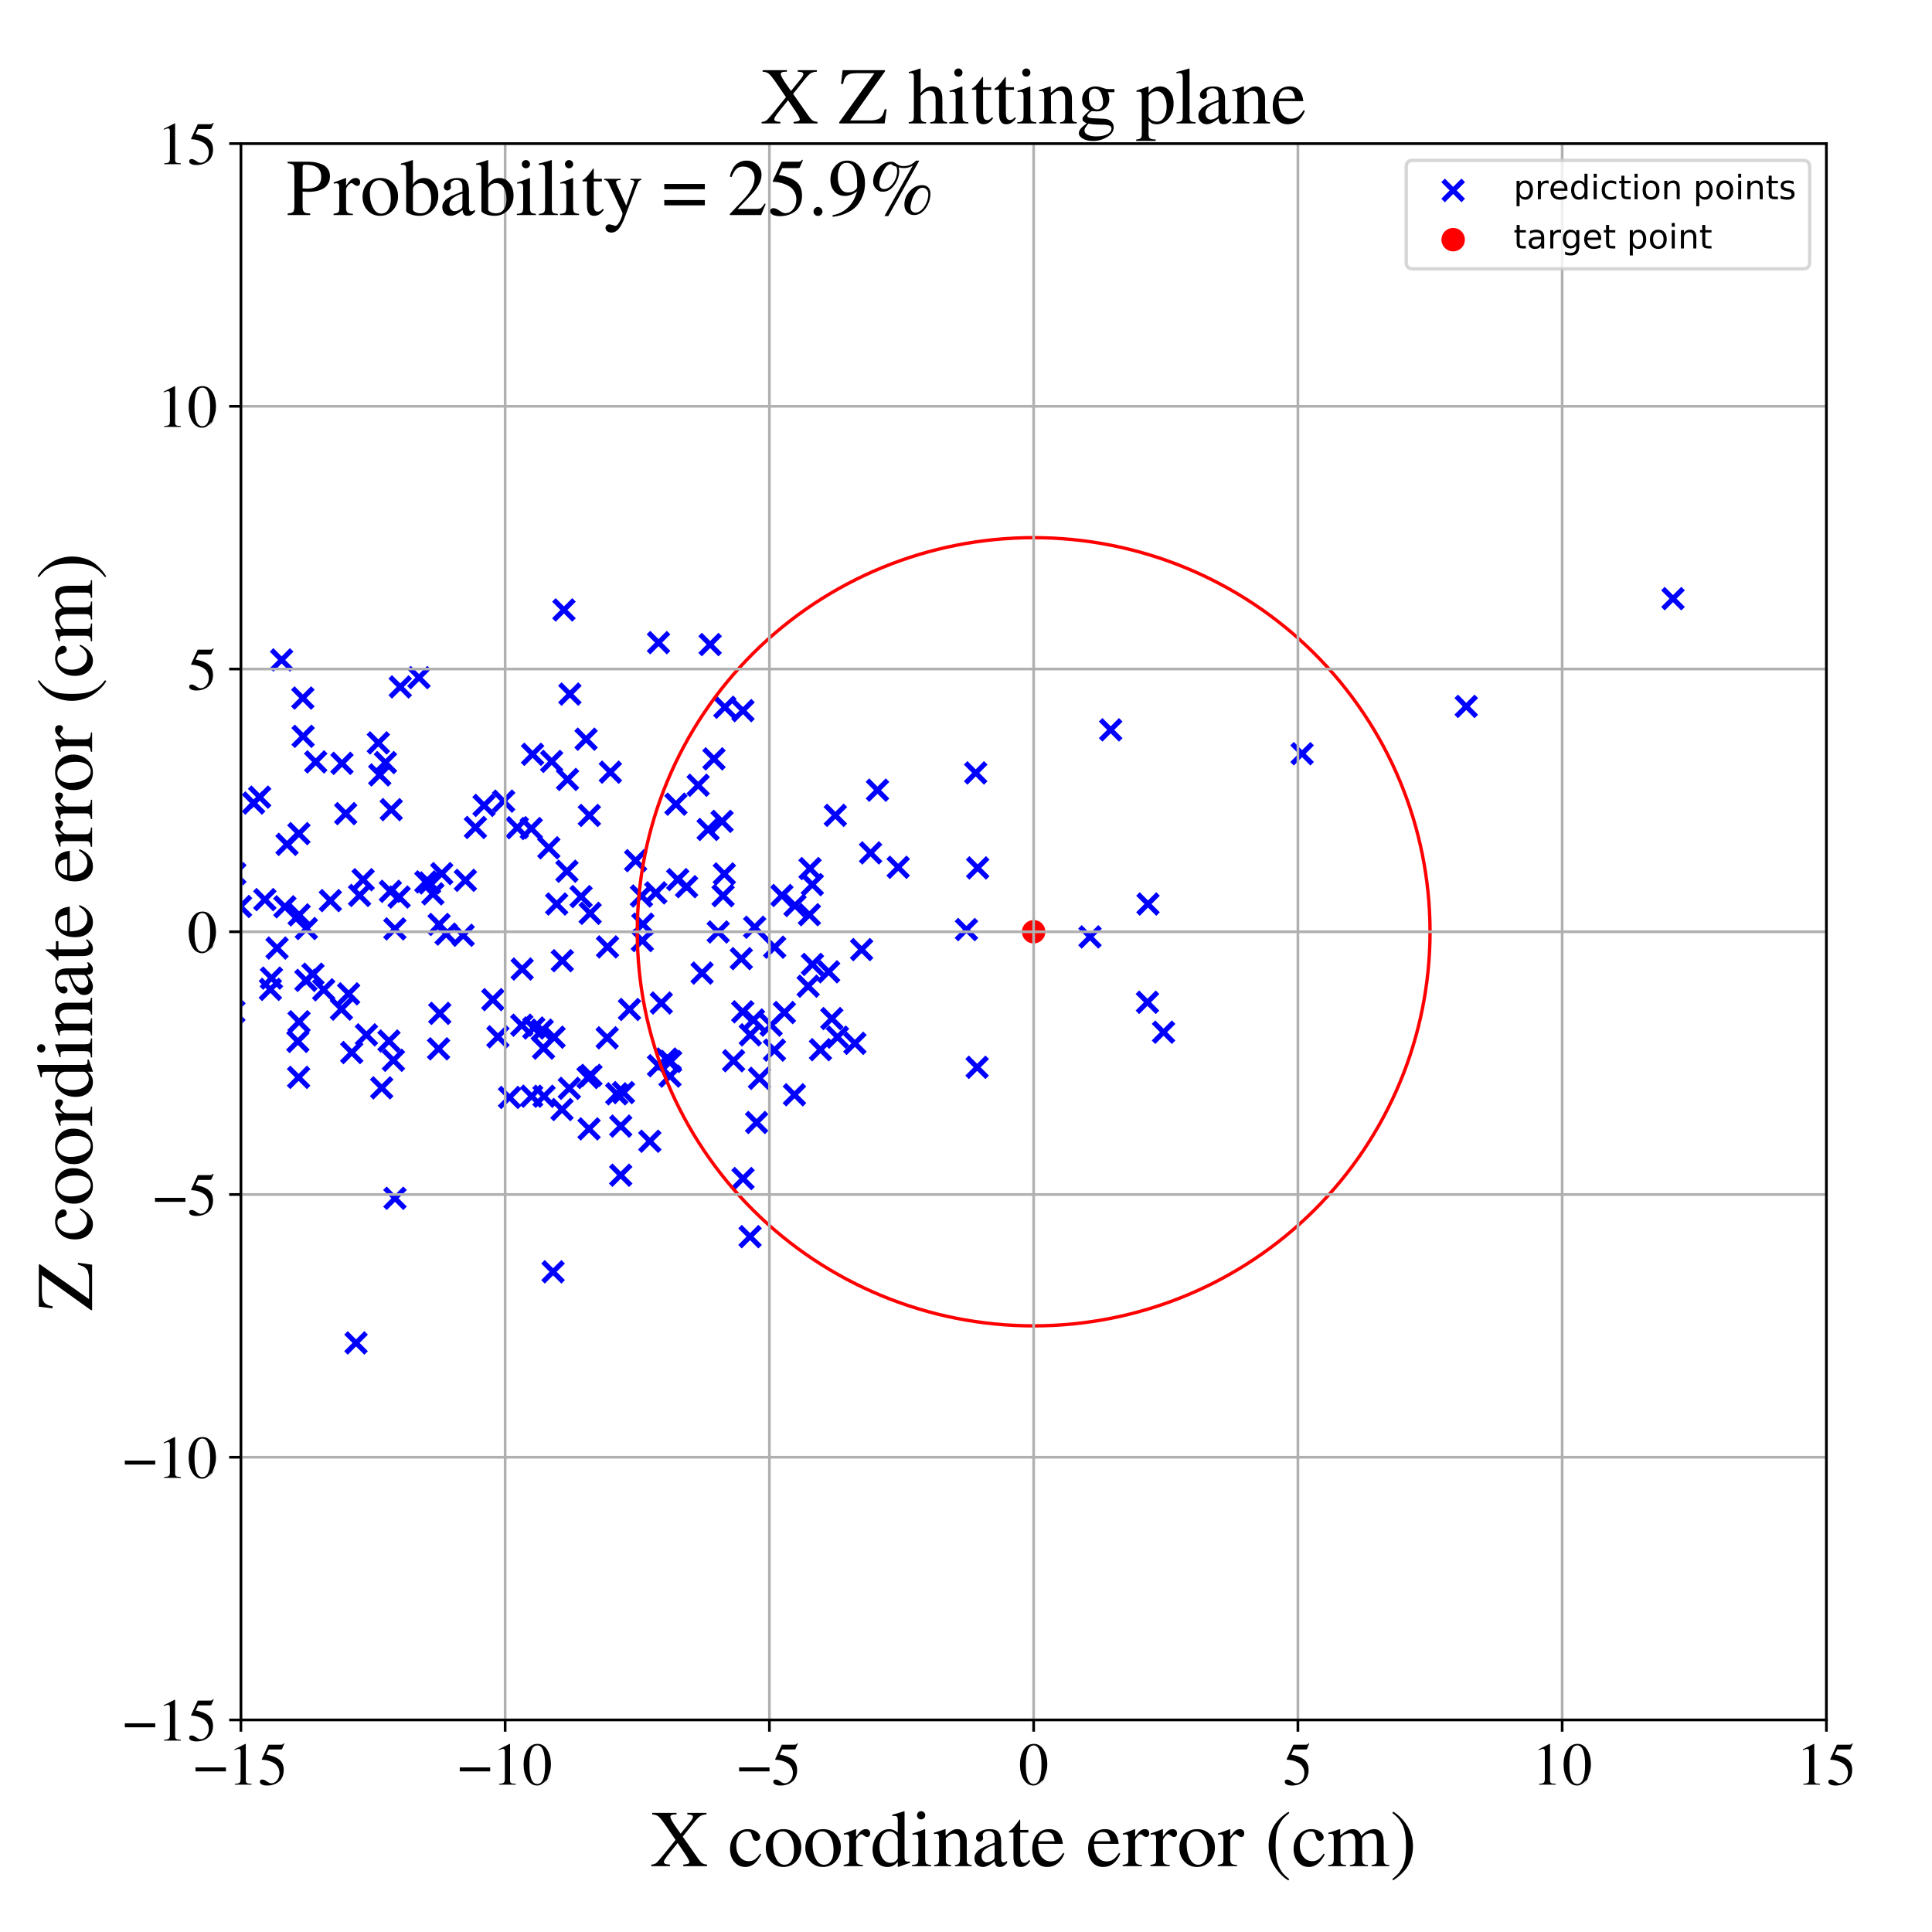 <?xml version="1.0" encoding="utf-8" standalone="no"?>
<!DOCTYPE svg PUBLIC "-//W3C//DTD SVG 1.1//EN"
  "http://www.w3.org/Graphics/SVG/1.1/DTD/svg11.dtd">
<!-- Created with matplotlib (https://matplotlib.org/) -->
<svg height="576pt" version="1.1" viewBox="0 0 576 576" width="576pt" xmlns="http://www.w3.org/2000/svg" xmlns:xlink="http://www.w3.org/1999/xlink">
 <defs>
  <style type="text/css">
*{stroke-linecap:butt;stroke-linejoin:round;}
  </style>
 </defs>
 <g id="figure_1">
  <g id="patch_1">
   <path d="M 0 576 
L 576 576 
L 576 0 
L 0 0 
z
" style="fill:#ffffff;"/>
  </g>
  <g id="axes_1">
   <g id="patch_2">
    <path d="M 71.822 512.784 
L 544.52 512.784 
L 544.52 42.802 
L 71.822 42.802 
z
" style="fill:#ffffff;"/>
   </g>
   <g id="PathCollection_1">
    <defs>
     <path d="M -3 3 
L 3 -3 
M -3 -3 
L 3 3 
" id="m42bcbcd014" style="stroke:#0000ff;stroke-width:1.5;"/>
    </defs>
    <g clip-path="url(#p358b5d4a43)">
     <use style="fill:#0000ff;stroke:#0000ff;stroke-width:1.5;" x="82.596" xlink:href="#m42bcbcd014" y="282.648"/>
     <use style="fill:#0000ff;stroke:#0000ff;stroke-width:1.5;" x="58.143" xlink:href="#m42bcbcd014" y="294.153"/>
     <use style="fill:#0000ff;stroke:#0000ff;stroke-width:1.5;" x="-1" xlink:href="#m42bcbcd014" y="282.886"/>
     <use style="fill:#0000ff;stroke:#0000ff;stroke-width:1.5;" x="-1" xlink:href="#m42bcbcd014" y="275.252"/>
     <use style="fill:#0000ff;stroke:#0000ff;stroke-width:1.5;" x="41.982" xlink:href="#m42bcbcd014" y="251.786"/>
     <use style="fill:#0000ff;stroke:#0000ff;stroke-width:1.5;" x="130.754" xlink:href="#m42bcbcd014" y="312.692"/>
     <use style="fill:#0000ff;stroke:#0000ff;stroke-width:1.5;" x="254.877" xlink:href="#m42bcbcd014" y="311.055"/>
     <use style="fill:#0000ff;stroke:#0000ff;stroke-width:1.5;" x="218.709" xlink:href="#m42bcbcd014" y="316.248"/>
     <use style="fill:#0000ff;stroke:#0000ff;stroke-width:1.5;" x="212.859" xlink:href="#m42bcbcd014" y="226.249"/>
     <use style="fill:#0000ff;stroke:#0000ff;stroke-width:1.5;" x="173.244" xlink:href="#m42bcbcd014" y="267.31"/>
     <use style="fill:#0000ff;stroke:#0000ff;stroke-width:1.5;" x="-1" xlink:href="#m42bcbcd014" y="251.353"/>
     <use style="fill:#0000ff;stroke:#0000ff;stroke-width:1.5;" x="-1" xlink:href="#m42bcbcd014" y="251.204"/>
     <use style="fill:#0000ff;stroke:#0000ff;stroke-width:1.5;" x="201.52" xlink:href="#m42bcbcd014" y="239.756"/>
     <use style="fill:#0000ff;stroke:#0000ff;stroke-width:1.5;" x="291.479" xlink:href="#m42bcbcd014" y="258.757"/>
     <use style="fill:#0000ff;stroke:#0000ff;stroke-width:1.5;" x="64.18" xlink:href="#m42bcbcd014" y="227.665"/>
     <use style="fill:#0000ff;stroke:#0000ff;stroke-width:1.5;" x="159.14" xlink:href="#m42bcbcd014" y="306.488"/>
     <use style="fill:#0000ff;stroke:#0000ff;stroke-width:1.5;" x="221.431" xlink:href="#m42bcbcd014" y="301.661"/>
     <use style="fill:#0000ff;stroke:#0000ff;stroke-width:1.5;" x="498.79" xlink:href="#m42bcbcd014" y="178.474"/>
     <use style="fill:#0000ff;stroke:#0000ff;stroke-width:1.5;" x="59.786" xlink:href="#m42bcbcd014" y="302.533"/>
     <use style="fill:#0000ff;stroke:#0000ff;stroke-width:1.5;" x="-1" xlink:href="#m42bcbcd014" y="260.31"/>
     <use style="fill:#0000ff;stroke:#0000ff;stroke-width:1.5;" x="-1" xlink:href="#m42bcbcd014" y="251.698"/>
     <use style="fill:#0000ff;stroke:#0000ff;stroke-width:1.5;" x="161.669" xlink:href="#m42bcbcd014" y="307.116"/>
     <use style="fill:#0000ff;stroke:#0000ff;stroke-width:1.5;" x="80.612" xlink:href="#m42bcbcd014" y="294.975"/>
     <use style="fill:#0000ff;stroke:#0000ff;stroke-width:1.5;" x="331.14" xlink:href="#m42bcbcd014" y="217.596"/>
     <use style="fill:#0000ff;stroke:#0000ff;stroke-width:1.5;" x="225.573" xlink:href="#m42bcbcd014" y="334.657"/>
     <use style="fill:#0000ff;stroke:#0000ff;stroke-width:1.5;" x="41.212" xlink:href="#m42bcbcd014" y="260.35"/>
     <use style="fill:#0000ff;stroke:#0000ff;stroke-width:1.5;" x="90.374" xlink:href="#m42bcbcd014" y="219.525"/>
     <use style="fill:#0000ff;stroke:#0000ff;stroke-width:1.5;" x="103.069" xlink:href="#m42bcbcd014" y="242.572"/>
     <use style="fill:#0000ff;stroke:#0000ff;stroke-width:1.5;" x="75.612" xlink:href="#m42bcbcd014" y="239.419"/>
     <use style="fill:#0000ff;stroke:#0000ff;stroke-width:1.5;" x="181.121" xlink:href="#m42bcbcd014" y="282.309"/>
     <use style="fill:#0000ff;stroke:#0000ff;stroke-width:1.5;" x="242.187" xlink:href="#m42bcbcd014" y="263.74"/>
     <use style="fill:#0000ff;stroke:#0000ff;stroke-width:1.5;" x="225.004" xlink:href="#m42bcbcd014" y="276.444"/>
     <use style="fill:#0000ff;stroke:#0000ff;stroke-width:1.5;" x="204.696" xlink:href="#m42bcbcd014" y="264.35"/>
     <use style="fill:#0000ff;stroke:#0000ff;stroke-width:1.5;" x="199.755" xlink:href="#m42bcbcd014" y="320.832"/>
     <use style="fill:#0000ff;stroke:#0000ff;stroke-width:1.5;" x="144.311" xlink:href="#m42bcbcd014" y="240.114"/>
     <use style="fill:#0000ff;stroke:#0000ff;stroke-width:1.5;" x="259.547" xlink:href="#m42bcbcd014" y="254.279"/>
     <use style="fill:#0000ff;stroke:#0000ff;stroke-width:1.5;" x="58.347" xlink:href="#m42bcbcd014" y="247.755"/>
     <use style="fill:#0000ff;stroke:#0000ff;stroke-width:1.5;" x="146.926" xlink:href="#m42bcbcd014" y="298.029"/>
     <use style="fill:#0000ff;stroke:#0000ff;stroke-width:1.5;" x="167.647" xlink:href="#m42bcbcd014" y="286.425"/>
     <use style="fill:#0000ff;stroke:#0000ff;stroke-width:1.5;" x="58.883" xlink:href="#m42bcbcd014" y="277.416"/>
     <use style="fill:#0000ff;stroke:#0000ff;stroke-width:1.5;" x="131.113" xlink:href="#m42bcbcd014" y="302.125"/>
     <use style="fill:#0000ff;stroke:#0000ff;stroke-width:1.5;" x="162.049" xlink:href="#m42bcbcd014" y="312.488"/>
     <use style="fill:#0000ff;stroke:#0000ff;stroke-width:1.5;" x="176.184" xlink:href="#m42bcbcd014" y="320.606"/>
     <use style="fill:#0000ff;stroke:#0000ff;stroke-width:1.5;" x="133.003" xlink:href="#m42bcbcd014" y="278.487"/>
     <use style="fill:#0000ff;stroke:#0000ff;stroke-width:1.5;" x="70.004" xlink:href="#m42bcbcd014" y="260.443"/>
     <use style="fill:#0000ff;stroke:#0000ff;stroke-width:1.5;" x="196.328" xlink:href="#m42bcbcd014" y="191.596"/>
     <use style="fill:#0000ff;stroke:#0000ff;stroke-width:1.5;" x="247.987" xlink:href="#m42bcbcd014" y="303.682"/>
     <use style="fill:#0000ff;stroke:#0000ff;stroke-width:1.5;" x="242.219" xlink:href="#m42bcbcd014" y="287.525"/>
     <use style="fill:#0000ff;stroke:#0000ff;stroke-width:1.5;" x="164.468" xlink:href="#m42bcbcd014" y="226.998"/>
     <use style="fill:#0000ff;stroke:#0000ff;stroke-width:1.5;" x="109.248" xlink:href="#m42bcbcd014" y="308.532"/>
     <use style="fill:#0000ff;stroke:#0000ff;stroke-width:1.5;" x="36.833" xlink:href="#m42bcbcd014" y="252.336"/>
     <use style="fill:#0000ff;stroke:#0000ff;stroke-width:1.5;" x="249.674" xlink:href="#m42bcbcd014" y="309.205"/>
     <use style="fill:#0000ff;stroke:#0000ff;stroke-width:1.5;" x="346.895" xlink:href="#m42bcbcd014" y="307.737"/>
     <use style="fill:#0000ff;stroke:#0000ff;stroke-width:1.5;" x="89.157" xlink:href="#m42bcbcd014" y="304.619"/>
     <use style="fill:#0000ff;stroke:#0000ff;stroke-width:1.5;" x="60.397" xlink:href="#m42bcbcd014" y="255.03"/>
     <use style="fill:#0000ff;stroke:#0000ff;stroke-width:1.5;" x="214.125" xlink:href="#m42bcbcd014" y="277.857"/>
     <use style="fill:#0000ff;stroke:#0000ff;stroke-width:1.5;" x="-1" xlink:href="#m42bcbcd014" y="318.723"/>
     <use style="fill:#0000ff;stroke:#0000ff;stroke-width:1.5;" x="-1" xlink:href="#m42bcbcd014" y="318.059"/>
     <use style="fill:#0000ff;stroke:#0000ff;stroke-width:1.5;" x="215.576" xlink:href="#m42bcbcd014" y="267.035"/>
     <use style="fill:#0000ff;stroke:#0000ff;stroke-width:1.5;" x="290.891" xlink:href="#m42bcbcd014" y="230.433"/>
     <use style="fill:#0000ff;stroke:#0000ff;stroke-width:1.5;" x="288.132" xlink:href="#m42bcbcd014" y="277.141"/>
     <use style="fill:#0000ff;stroke:#0000ff;stroke-width:1.5;" x="29.829" xlink:href="#m42bcbcd014" y="215.12"/>
     <use style="fill:#0000ff;stroke:#0000ff;stroke-width:1.5;" x="-1" xlink:href="#m42bcbcd014" y="252.965"/>
     <use style="fill:#0000ff;stroke:#0000ff;stroke-width:1.5;" x="-1" xlink:href="#m42bcbcd014" y="297.07"/>
     <use style="fill:#0000ff;stroke:#0000ff;stroke-width:1.5;" x="0.202" xlink:href="#m42bcbcd014" y="296.705"/>
     <use style="fill:#0000ff;stroke:#0000ff;stroke-width:1.5;" x="20.364" xlink:href="#m42bcbcd014" y="267.686"/>
     <use style="fill:#0000ff;stroke:#0000ff;stroke-width:1.5;" x="181.971" xlink:href="#m42bcbcd014" y="230.21"/>
     <use style="fill:#0000ff;stroke:#0000ff;stroke-width:1.5;" x="-1" xlink:href="#m42bcbcd014" y="239.3"/>
     <use style="fill:#0000ff;stroke:#0000ff;stroke-width:1.5;" x="-1" xlink:href="#m42bcbcd014" y="261.525"/>
     <use style="fill:#0000ff;stroke:#0000ff;stroke-width:1.5;" x="236.855" xlink:href="#m42bcbcd014" y="326.387"/>
     <use style="fill:#0000ff;stroke:#0000ff;stroke-width:1.5;" x="191.246" xlink:href="#m42bcbcd014" y="267.127"/>
     <use style="fill:#0000ff;stroke:#0000ff;stroke-width:1.5;" x="437.142" xlink:href="#m42bcbcd014" y="210.605"/>
     <use style="fill:#0000ff;stroke:#0000ff;stroke-width:1.5;" x="30.735" xlink:href="#m42bcbcd014" y="319.567"/>
     <use style="fill:#0000ff;stroke:#0000ff;stroke-width:1.5;" x="101.956" xlink:href="#m42bcbcd014" y="227.578"/>
     <use style="fill:#0000ff;stroke:#0000ff;stroke-width:1.5;" x="119.329" xlink:href="#m42bcbcd014" y="204.797"/>
     <use style="fill:#0000ff;stroke:#0000ff;stroke-width:1.5;" x="-1" xlink:href="#m42bcbcd014" y="239.098"/>
     <use style="fill:#0000ff;stroke:#0000ff;stroke-width:1.5;" x="-1" xlink:href="#m42bcbcd014" y="297.216"/>
     <use style="fill:#0000ff;stroke:#0000ff;stroke-width:1.5;" x="187.666" xlink:href="#m42bcbcd014" y="300.96"/>
     <use style="fill:#0000ff;stroke:#0000ff;stroke-width:1.5;" x="196.325" xlink:href="#m42bcbcd014" y="317.726"/>
     <use style="fill:#0000ff;stroke:#0000ff;stroke-width:1.5;" x="-1" xlink:href="#m42bcbcd014" y="301.704"/>
     <use style="fill:#0000ff;stroke:#0000ff;stroke-width:1.5;" x="-1" xlink:href="#m42bcbcd014" y="300.196"/>
     <use style="fill:#0000ff;stroke:#0000ff;stroke-width:1.5;" x="49.995" xlink:href="#m42bcbcd014" y="303.305"/>
     <use style="fill:#0000ff;stroke:#0000ff;stroke-width:1.5;" x="165.965" xlink:href="#m42bcbcd014" y="269.516"/>
     <use style="fill:#0000ff;stroke:#0000ff;stroke-width:1.5;" x="25.761" xlink:href="#m42bcbcd014" y="330.377"/>
     <use style="fill:#0000ff;stroke:#0000ff;stroke-width:1.5;" x="155.558" xlink:href="#m42bcbcd014" y="305.653"/>
     <use style="fill:#0000ff;stroke:#0000ff;stroke-width:1.5;" x="211.116" xlink:href="#m42bcbcd014" y="247.292"/>
     <use style="fill:#0000ff;stroke:#0000ff;stroke-width:1.5;" x="41.364" xlink:href="#m42bcbcd014" y="252.436"/>
     <use style="fill:#0000ff;stroke:#0000ff;stroke-width:1.5;" x="66.2" xlink:href="#m42bcbcd014" y="286.818"/>
     <use style="fill:#0000ff;stroke:#0000ff;stroke-width:1.5;" x="249.047" xlink:href="#m42bcbcd014" y="243.083"/>
     <use style="fill:#0000ff;stroke:#0000ff;stroke-width:1.5;" x="15.918" xlink:href="#m42bcbcd014" y="316.251"/>
     <use style="fill:#0000ff;stroke:#0000ff;stroke-width:1.5;" x="169.743" xlink:href="#m42bcbcd014" y="324.473"/>
     <use style="fill:#0000ff;stroke:#0000ff;stroke-width:1.5;" x="115.964" xlink:href="#m42bcbcd014" y="310.364"/>
     <use style="fill:#0000ff;stroke:#0000ff;stroke-width:1.5;" x="41.664" xlink:href="#m42bcbcd014" y="313.123"/>
     <use style="fill:#0000ff;stroke:#0000ff;stroke-width:1.5;" x="106.149" xlink:href="#m42bcbcd014" y="400.375"/>
     <use style="fill:#0000ff;stroke:#0000ff;stroke-width:1.5;" x="175.303" xlink:href="#m42bcbcd014" y="321.254"/>
     <use style="fill:#0000ff;stroke:#0000ff;stroke-width:1.5;" x="83.963" xlink:href="#m42bcbcd014" y="196.75"/>
     <use style="fill:#0000ff;stroke:#0000ff;stroke-width:1.5;" x="215.949" xlink:href="#m42bcbcd014" y="260.545"/>
     <use style="fill:#0000ff;stroke:#0000ff;stroke-width:1.5;" x="58.683" xlink:href="#m42bcbcd014" y="229.421"/>
     <use style="fill:#0000ff;stroke:#0000ff;stroke-width:1.5;" x="-1" xlink:href="#m42bcbcd014" y="217.318"/>
     <use style="fill:#0000ff;stroke:#0000ff;stroke-width:1.5;" x="-1" xlink:href="#m42bcbcd014" y="235.317"/>
     <use style="fill:#0000ff;stroke:#0000ff;stroke-width:1.5;" x="193.733" xlink:href="#m42bcbcd014" y="340.246"/>
     <use style="fill:#0000ff;stroke:#0000ff;stroke-width:1.5;" x="-1" xlink:href="#m42bcbcd014" y="316.632"/>
     <use style="fill:#0000ff;stroke:#0000ff;stroke-width:1.5;" x="-1" xlink:href="#m42bcbcd014" y="288.07"/>
     <use style="fill:#0000ff;stroke:#0000ff;stroke-width:1.5;" x="71.709" xlink:href="#m42bcbcd014" y="270.261"/>
     <use style="fill:#0000ff;stroke:#0000ff;stroke-width:1.5;" x="67.997" xlink:href="#m42bcbcd014" y="322.484"/>
     <use style="fill:#0000ff;stroke:#0000ff;stroke-width:1.5;" x="324.968" xlink:href="#m42bcbcd014" y="279.327"/>
     <use style="fill:#0000ff;stroke:#0000ff;stroke-width:1.5;" x="112.796" xlink:href="#m42bcbcd014" y="221.481"/>
     <use style="fill:#0000ff;stroke:#0000ff;stroke-width:1.5;" x="199.939" xlink:href="#m42bcbcd014" y="316.452"/>
     <use style="fill:#0000ff;stroke:#0000ff;stroke-width:1.5;" x="138.087" xlink:href="#m42bcbcd014" y="278.838"/>
     <use style="fill:#0000ff;stroke:#0000ff;stroke-width:1.5;" x="342.257" xlink:href="#m42bcbcd014" y="269.517"/>
     <use style="fill:#0000ff;stroke:#0000ff;stroke-width:1.5;" x="215.27" xlink:href="#m42bcbcd014" y="244.875"/>
     <use style="fill:#0000ff;stroke:#0000ff;stroke-width:1.5;" x="165.192" xlink:href="#m42bcbcd014" y="309.221"/>
     <use style="fill:#0000ff;stroke:#0000ff;stroke-width:1.5;" x="-1" xlink:href="#m42bcbcd014" y="297.072"/>
     <use style="fill:#0000ff;stroke:#0000ff;stroke-width:1.5;" x="-1" xlink:href="#m42bcbcd014" y="274.421"/>
     <use style="fill:#0000ff;stroke:#0000ff;stroke-width:1.5;" x="158.783" xlink:href="#m42bcbcd014" y="224.887"/>
     <use style="fill:#0000ff;stroke:#0000ff;stroke-width:1.5;" x="291.317" xlink:href="#m42bcbcd014" y="318.204"/>
     <use style="fill:#0000ff;stroke:#0000ff;stroke-width:1.5;" x="36.138" xlink:href="#m42bcbcd014" y="238.332"/>
     <use style="fill:#0000ff;stroke:#0000ff;stroke-width:1.5;" x="1.39" xlink:href="#m42bcbcd014" y="265.651"/>
     <use style="fill:#0000ff;stroke:#0000ff;stroke-width:1.5;" x="233.108" xlink:href="#m42bcbcd014" y="266.978"/>
     <use style="fill:#0000ff;stroke:#0000ff;stroke-width:1.5;" x="116.385" xlink:href="#m42bcbcd014" y="265.729"/>
     <use style="fill:#0000ff;stroke:#0000ff;stroke-width:1.5;" x="108.261" xlink:href="#m42bcbcd014" y="262.274"/>
     <use style="fill:#0000ff;stroke:#0000ff;stroke-width:1.5;" x="-1" xlink:href="#m42bcbcd014" y="274.102"/>
     <use style="fill:#0000ff;stroke:#0000ff;stroke-width:1.5;" x="-1" xlink:href="#m42bcbcd014" y="266.218"/>
     <use style="fill:#0000ff;stroke:#0000ff;stroke-width:1.5;" x="85.57" xlink:href="#m42bcbcd014" y="251.732"/>
     <use style="fill:#0000ff;stroke:#0000ff;stroke-width:1.5;" x="62.594" xlink:href="#m42bcbcd014" y="272.282"/>
     <use style="fill:#0000ff;stroke:#0000ff;stroke-width:1.5;" x="60.213" xlink:href="#m42bcbcd014" y="280.667"/>
     <use style="fill:#0000ff;stroke:#0000ff;stroke-width:1.5;" x="39.319" xlink:href="#m42bcbcd014" y="306.019"/>
     <use style="fill:#0000ff;stroke:#0000ff;stroke-width:1.5;" x="198.728" xlink:href="#m42bcbcd014" y="315.734"/>
     <use style="fill:#0000ff;stroke:#0000ff;stroke-width:1.5;" x="7.357" xlink:href="#m42bcbcd014" y="234.911"/>
     <use style="fill:#0000ff;stroke:#0000ff;stroke-width:1.5;" x="202.055" xlink:href="#m42bcbcd014" y="262.241"/>
     <use style="fill:#0000ff;stroke:#0000ff;stroke-width:1.5;" x="154.224" xlink:href="#m42bcbcd014" y="246.768"/>
     <use style="fill:#0000ff;stroke:#0000ff;stroke-width:1.5;" x="66.957" xlink:href="#m42bcbcd014" y="198.746"/>
     <use style="fill:#0000ff;stroke:#0000ff;stroke-width:1.5;" x="96.507" xlink:href="#m42bcbcd014" y="295.094"/>
     <use style="fill:#0000ff;stroke:#0000ff;stroke-width:1.5;" x="42.005" xlink:href="#m42bcbcd014" y="263.53"/>
     <use style="fill:#0000ff;stroke:#0000ff;stroke-width:1.5;" x="103.941" xlink:href="#m42bcbcd014" y="296.298"/>
     <use style="fill:#0000ff;stroke:#0000ff;stroke-width:1.5;" x="183.87" xlink:href="#m42bcbcd014" y="326.109"/>
     <use style="fill:#0000ff;stroke:#0000ff;stroke-width:1.5;" x="50.884" xlink:href="#m42bcbcd014" y="321.971"/>
     <use style="fill:#0000ff;stroke:#0000ff;stroke-width:1.5;" x="-1" xlink:href="#m42bcbcd014" y="300.908"/>
     <use style="fill:#0000ff;stroke:#0000ff;stroke-width:1.5;" x="-1" xlink:href="#m42bcbcd014" y="280.604"/>
     <use style="fill:#0000ff;stroke:#0000ff;stroke-width:1.5;" x="107.204" xlink:href="#m42bcbcd014" y="266.961"/>
     <use style="fill:#0000ff;stroke:#0000ff;stroke-width:1.5;" x="168.131" xlink:href="#m42bcbcd014" y="181.848"/>
     <use style="fill:#0000ff;stroke:#0000ff;stroke-width:1.5;" x="163.622" xlink:href="#m42bcbcd014" y="252.759"/>
     <use style="fill:#0000ff;stroke:#0000ff;stroke-width:1.5;" x="-1" xlink:href="#m42bcbcd014" y="302.537"/>
     <use style="fill:#0000ff;stroke:#0000ff;stroke-width:1.5;" x="-1" xlink:href="#m42bcbcd014" y="304.51"/>
     <use style="fill:#0000ff;stroke:#0000ff;stroke-width:1.5;" x="14.683" xlink:href="#m42bcbcd014" y="300.458"/>
     <use style="fill:#0000ff;stroke:#0000ff;stroke-width:1.5;" x="191.507" xlink:href="#m42bcbcd014" y="280.424"/>
     <use style="fill:#0000ff;stroke:#0000ff;stroke-width:1.5;" x="91.33" xlink:href="#m42bcbcd014" y="276.832"/>
     <use style="fill:#0000ff;stroke:#0000ff;stroke-width:1.5;" x="169.906" xlink:href="#m42bcbcd014" y="206.931"/>
     <use style="fill:#0000ff;stroke:#0000ff;stroke-width:1.5;" x="84.938" xlink:href="#m42bcbcd014" y="270.351"/>
     <use style="fill:#0000ff;stroke:#0000ff;stroke-width:1.5;" x="88.806" xlink:href="#m42bcbcd014" y="310.482"/>
     <use style="fill:#0000ff;stroke:#0000ff;stroke-width:1.5;" x="-1" xlink:href="#m42bcbcd014" y="303.274"/>
     <use style="fill:#0000ff;stroke:#0000ff;stroke-width:1.5;" x="-1" xlink:href="#m42bcbcd014" y="287.78"/>
     <use style="fill:#0000ff;stroke:#0000ff;stroke-width:1.5;" x="98.488" xlink:href="#m42bcbcd014" y="268.508"/>
     <use style="fill:#0000ff;stroke:#0000ff;stroke-width:1.5;" x="221.519" xlink:href="#m42bcbcd014" y="351.372"/>
     <use style="fill:#0000ff;stroke:#0000ff;stroke-width:1.5;" x="117.298" xlink:href="#m42bcbcd014" y="316.114"/>
     <use style="fill:#0000ff;stroke:#0000ff;stroke-width:1.5;" x="129.062" xlink:href="#m42bcbcd014" y="266.491"/>
     <use style="fill:#0000ff;stroke:#0000ff;stroke-width:1.5;" x="91.207" xlink:href="#m42bcbcd014" y="292.287"/>
     <use style="fill:#0000ff;stroke:#0000ff;stroke-width:1.5;" x="77.411" xlink:href="#m42bcbcd014" y="237.66"/>
     <use style="fill:#0000ff;stroke:#0000ff;stroke-width:1.5;" x="174.726" xlink:href="#m42bcbcd014" y="220.384"/>
     <use style="fill:#0000ff;stroke:#0000ff;stroke-width:1.5;" x="241.498" xlink:href="#m42bcbcd014" y="258.958"/>
     <use style="fill:#0000ff;stroke:#0000ff;stroke-width:1.5;" x="185.068" xlink:href="#m42bcbcd014" y="335.738"/>
     <use style="fill:#0000ff;stroke:#0000ff;stroke-width:1.5;" x="23.241" xlink:href="#m42bcbcd014" y="291.006"/>
     <use style="fill:#0000ff;stroke:#0000ff;stroke-width:1.5;" x="-1" xlink:href="#m42bcbcd014" y="292.319"/>
     <use style="fill:#0000ff;stroke:#0000ff;stroke-width:1.5;" x="-1" xlink:href="#m42bcbcd014" y="296.521"/>
     <use style="fill:#0000ff;stroke:#0000ff;stroke-width:1.5;" x="224.629" xlink:href="#m42bcbcd014" y="304.096"/>
     <use style="fill:#0000ff;stroke:#0000ff;stroke-width:1.5;" x="126.951" xlink:href="#m42bcbcd014" y="262.929"/>
     <use style="fill:#0000ff;stroke:#0000ff;stroke-width:1.5;" x="114.917" xlink:href="#m42bcbcd014" y="227.351"/>
     <use style="fill:#0000ff;stroke:#0000ff;stroke-width:1.5;" x="117.725" xlink:href="#m42bcbcd014" y="276.939"/>
     <use style="fill:#0000ff;stroke:#0000ff;stroke-width:1.5;" x="89.124" xlink:href="#m42bcbcd014" y="248.534"/>
     <use style="fill:#0000ff;stroke:#0000ff;stroke-width:1.5;" x="89.025" xlink:href="#m42bcbcd014" y="321.2"/>
     <use style="fill:#0000ff;stroke:#0000ff;stroke-width:1.5;" x="256.877" xlink:href="#m42bcbcd014" y="283.11"/>
     <use style="fill:#0000ff;stroke:#0000ff;stroke-width:1.5;" x="-1" xlink:href="#m42bcbcd014" y="312.372"/>
     <use style="fill:#0000ff;stroke:#0000ff;stroke-width:1.5;" x="-1" xlink:href="#m42bcbcd014" y="282.358"/>
     <use style="fill:#0000ff;stroke:#0000ff;stroke-width:1.5;" x="53.548" xlink:href="#m42bcbcd014" y="255.182"/>
     <use style="fill:#0000ff;stroke:#0000ff;stroke-width:1.5;" x="116.644" xlink:href="#m42bcbcd014" y="241.386"/>
     <use style="fill:#0000ff;stroke:#0000ff;stroke-width:1.5;" x="-1" xlink:href="#m42bcbcd014" y="255.717"/>
     <use style="fill:#0000ff;stroke:#0000ff;stroke-width:1.5;" x="-1" xlink:href="#m42bcbcd014" y="260.201"/>
     <use style="fill:#0000ff;stroke:#0000ff;stroke-width:1.5;" x="267.783" xlink:href="#m42bcbcd014" y="258.575"/>
     <use style="fill:#0000ff;stroke:#0000ff;stroke-width:1.5;" x="247.052" xlink:href="#m42bcbcd014" y="289.732"/>
     <use style="fill:#0000ff;stroke:#0000ff;stroke-width:1.5;" x="342.1" xlink:href="#m42bcbcd014" y="298.821"/>
     <use style="fill:#0000ff;stroke:#0000ff;stroke-width:1.5;" x="191.66" xlink:href="#m42bcbcd014" y="275.523"/>
     <use style="fill:#0000ff;stroke:#0000ff;stroke-width:1.5;" x="164.895" xlink:href="#m42bcbcd014" y="379.175"/>
     <use style="fill:#0000ff;stroke:#0000ff;stroke-width:1.5;" x="158.505" xlink:href="#m42bcbcd014" y="326.82"/>
     <use style="fill:#0000ff;stroke:#0000ff;stroke-width:1.5;" x="117.755" xlink:href="#m42bcbcd014" y="357.255"/>
     <use style="fill:#0000ff;stroke:#0000ff;stroke-width:1.5;" x="185.057" xlink:href="#m42bcbcd014" y="350.375"/>
     <use style="fill:#0000ff;stroke:#0000ff;stroke-width:1.5;" x="56.523" xlink:href="#m42bcbcd014" y="231.352"/>
     <use style="fill:#0000ff;stroke:#0000ff;stroke-width:1.5;" x="93.31" xlink:href="#m42bcbcd014" y="290.444"/>
     <use style="fill:#0000ff;stroke:#0000ff;stroke-width:1.5;" x="104.866" xlink:href="#m42bcbcd014" y="313.805"/>
     <use style="fill:#0000ff;stroke:#0000ff;stroke-width:1.5;" x="229.903" xlink:href="#m42bcbcd014" y="305.638"/>
     <use style="fill:#0000ff;stroke:#0000ff;stroke-width:1.5;" x="151.913" xlink:href="#m42bcbcd014" y="327.19"/>
     <use style="fill:#0000ff;stroke:#0000ff;stroke-width:1.5;" x="34.542" xlink:href="#m42bcbcd014" y="291.762"/>
     <use style="fill:#0000ff;stroke:#0000ff;stroke-width:1.5;" x="185.885" xlink:href="#m42bcbcd014" y="325.741"/>
     <use style="fill:#0000ff;stroke:#0000ff;stroke-width:1.5;" x="64.167" xlink:href="#m42bcbcd014" y="233.462"/>
     <use style="fill:#0000ff;stroke:#0000ff;stroke-width:1.5;" x="181.022" xlink:href="#m42bcbcd014" y="309.412"/>
     <use style="fill:#0000ff;stroke:#0000ff;stroke-width:1.5;" x="-1" xlink:href="#m42bcbcd014" y="337.654"/>
     <use style="fill:#0000ff;stroke:#0000ff;stroke-width:1.5;" x="-1" xlink:href="#m42bcbcd014" y="343.981"/>
     <use style="fill:#0000ff;stroke:#0000ff;stroke-width:1.5;" x="226.421" xlink:href="#m42bcbcd014" y="321.487"/>
     <use style="fill:#0000ff;stroke:#0000ff;stroke-width:1.5;" x="138.75" xlink:href="#m42bcbcd014" y="262.463"/>
     <use style="fill:#0000ff;stroke:#0000ff;stroke-width:1.5;" x="78.966" xlink:href="#m42bcbcd014" y="268.208"/>
     <use style="fill:#0000ff;stroke:#0000ff;stroke-width:1.5;" x="48.645" xlink:href="#m42bcbcd014" y="267.612"/>
     <use style="fill:#0000ff;stroke:#0000ff;stroke-width:1.5;" x="244.609" xlink:href="#m42bcbcd014" y="312.949"/>
     <use style="fill:#0000ff;stroke:#0000ff;stroke-width:1.5;" x="208.144" xlink:href="#m42bcbcd014" y="234.112"/>
     <use style="fill:#0000ff;stroke:#0000ff;stroke-width:1.5;" x="162.187" xlink:href="#m42bcbcd014" y="326.838"/>
     <use style="fill:#0000ff;stroke:#0000ff;stroke-width:1.5;" x="233.854" xlink:href="#m42bcbcd014" y="301.867"/>
     <use style="fill:#0000ff;stroke:#0000ff;stroke-width:1.5;" x="197.161" xlink:href="#m42bcbcd014" y="299.03"/>
     <use style="fill:#0000ff;stroke:#0000ff;stroke-width:1.5;" x="128.073" xlink:href="#m42bcbcd014" y="263.231"/>
     <use style="fill:#0000ff;stroke:#0000ff;stroke-width:1.5;" x="-1" xlink:href="#m42bcbcd014" y="257.442"/>
     <use style="fill:#0000ff;stroke:#0000ff;stroke-width:1.5;" x="-1" xlink:href="#m42bcbcd014" y="239.502"/>
     <use style="fill:#0000ff;stroke:#0000ff;stroke-width:1.5;" x="216.098" xlink:href="#m42bcbcd014" y="210.859"/>
     <use style="fill:#0000ff;stroke:#0000ff;stroke-width:1.5;" x="131.704" xlink:href="#m42bcbcd014" y="260.455"/>
     <use style="fill:#0000ff;stroke:#0000ff;stroke-width:1.5;" x="221.01" xlink:href="#m42bcbcd014" y="285.809"/>
     <use style="fill:#0000ff;stroke:#0000ff;stroke-width:1.5;" x="169.198" xlink:href="#m42bcbcd014" y="232.379"/>
     <use style="fill:#0000ff;stroke:#0000ff;stroke-width:1.5;" x="101.797" xlink:href="#m42bcbcd014" y="300.862"/>
     <use style="fill:#0000ff;stroke:#0000ff;stroke-width:1.5;" x="124.922" xlink:href="#m42bcbcd014" y="202.027"/>
     <use style="fill:#0000ff;stroke:#0000ff;stroke-width:1.5;" x="12.897" xlink:href="#m42bcbcd014" y="229.511"/>
     <use style="fill:#0000ff;stroke:#0000ff;stroke-width:1.5;" x="66.537" xlink:href="#m42bcbcd014" y="286.398"/>
     <use style="fill:#0000ff;stroke:#0000ff;stroke-width:1.5;" x="69.731" xlink:href="#m42bcbcd014" y="301.613"/>
     <use style="fill:#0000ff;stroke:#0000ff;stroke-width:1.5;" x="241.309" xlink:href="#m42bcbcd014" y="272.708"/>
     <use style="fill:#0000ff;stroke:#0000ff;stroke-width:1.5;" x="118.994" xlink:href="#m42bcbcd014" y="267.439"/>
     <use style="fill:#0000ff;stroke:#0000ff;stroke-width:1.5;" x="89.188" xlink:href="#m42bcbcd014" y="272.756"/>
     <use style="fill:#0000ff;stroke:#0000ff;stroke-width:1.5;" x="175.617" xlink:href="#m42bcbcd014" y="336.561"/>
     <use style="fill:#0000ff;stroke:#0000ff;stroke-width:1.5;" x="221.503" xlink:href="#m42bcbcd014" y="211.866"/>
     <use style="fill:#0000ff;stroke:#0000ff;stroke-width:1.5;" x="240.942" xlink:href="#m42bcbcd014" y="294.019"/>
     <use style="fill:#0000ff;stroke:#0000ff;stroke-width:1.5;" x="90.285" xlink:href="#m42bcbcd014" y="208.115"/>
     <use style="fill:#0000ff;stroke:#0000ff;stroke-width:1.5;" x="55.574" xlink:href="#m42bcbcd014" y="380.507"/>
     <use style="fill:#0000ff;stroke:#0000ff;stroke-width:1.5;" x="158.39" xlink:href="#m42bcbcd014" y="247.016"/>
     <use style="fill:#0000ff;stroke:#0000ff;stroke-width:1.5;" x="-1" xlink:href="#m42bcbcd014" y="301.583"/>
     <use style="fill:#0000ff;stroke:#0000ff;stroke-width:1.5;" x="-1" xlink:href="#m42bcbcd014" y="322.73"/>
     <use style="fill:#0000ff;stroke:#0000ff;stroke-width:1.5;" x="195.513" xlink:href="#m42bcbcd014" y="266.195"/>
     <use style="fill:#0000ff;stroke:#0000ff;stroke-width:1.5;" x="230.889" xlink:href="#m42bcbcd014" y="313.08"/>
     <use style="fill:#0000ff;stroke:#0000ff;stroke-width:1.5;" x="113.214" xlink:href="#m42bcbcd014" y="231.033"/>
     <use style="fill:#0000ff;stroke:#0000ff;stroke-width:1.5;" x="130.912" xlink:href="#m42bcbcd014" y="275.609"/>
     <use style="fill:#0000ff;stroke:#0000ff;stroke-width:1.5;" x="169.023" xlink:href="#m42bcbcd014" y="259.75"/>
     <use style="fill:#0000ff;stroke:#0000ff;stroke-width:1.5;" x="31.426" xlink:href="#m42bcbcd014" y="233.43"/>
     <use style="fill:#0000ff;stroke:#0000ff;stroke-width:1.5;" x="65.516" xlink:href="#m42bcbcd014" y="269.063"/>
     <use style="fill:#0000ff;stroke:#0000ff;stroke-width:1.5;" x="150.154" xlink:href="#m42bcbcd014" y="238.851"/>
     <use style="fill:#0000ff;stroke:#0000ff;stroke-width:1.5;" x="113.796" xlink:href="#m42bcbcd014" y="324.327"/>
     <use style="fill:#0000ff;stroke:#0000ff;stroke-width:1.5;" x="7.988" xlink:href="#m42bcbcd014" y="297.939"/>
     <use style="fill:#0000ff;stroke:#0000ff;stroke-width:1.5;" x="209.312" xlink:href="#m42bcbcd014" y="290.112"/>
     <use style="fill:#0000ff;stroke:#0000ff;stroke-width:1.5;" x="94.129" xlink:href="#m42bcbcd014" y="227.153"/>
     <use style="fill:#0000ff;stroke:#0000ff;stroke-width:1.5;" x="80.931" xlink:href="#m42bcbcd014" y="291.608"/>
     <use style="fill:#0000ff;stroke:#0000ff;stroke-width:1.5;" x="175.948" xlink:href="#m42bcbcd014" y="272.298"/>
     <use style="fill:#0000ff;stroke:#0000ff;stroke-width:1.5;" x="167.551" xlink:href="#m42bcbcd014" y="330.788"/>
     <use style="fill:#0000ff;stroke:#0000ff;stroke-width:1.5;" x="237.014" xlink:href="#m42bcbcd014" y="269.972"/>
     <use style="fill:#0000ff;stroke:#0000ff;stroke-width:1.5;" x="261.612" xlink:href="#m42bcbcd014" y="235.583"/>
     <use style="fill:#0000ff;stroke:#0000ff;stroke-width:1.5;" x="36.508" xlink:href="#m42bcbcd014" y="283.888"/>
     <use style="fill:#0000ff;stroke:#0000ff;stroke-width:1.5;" x="148.444" xlink:href="#m42bcbcd014" y="309.101"/>
     <use style="fill:#0000ff;stroke:#0000ff;stroke-width:1.5;" x="141.742" xlink:href="#m42bcbcd014" y="246.706"/>
     <use style="fill:#0000ff;stroke:#0000ff;stroke-width:1.5;" x="223.62" xlink:href="#m42bcbcd014" y="368.691"/>
     <use style="fill:#0000ff;stroke:#0000ff;stroke-width:1.5;" x="-1" xlink:href="#m42bcbcd014" y="270.671"/>
     <use style="fill:#0000ff;stroke:#0000ff;stroke-width:1.5;" x="-1" xlink:href="#m42bcbcd014" y="270.453"/>
     <use style="fill:#0000ff;stroke:#0000ff;stroke-width:1.5;" x="223.695" xlink:href="#m42bcbcd014" y="308.523"/>
     <use style="fill:#0000ff;stroke:#0000ff;stroke-width:1.5;" x="155.678" xlink:href="#m42bcbcd014" y="288.907"/>
     <use style="fill:#0000ff;stroke:#0000ff;stroke-width:1.5;" x="230.956" xlink:href="#m42bcbcd014" y="282.394"/>
     <use style="fill:#0000ff;stroke:#0000ff;stroke-width:1.5;" x="211.72" xlink:href="#m42bcbcd014" y="192.166"/>
     <use style="fill:#0000ff;stroke:#0000ff;stroke-width:1.5;" x="388.202" xlink:href="#m42bcbcd014" y="224.708"/>
     <use style="fill:#0000ff;stroke:#0000ff;stroke-width:1.5;" x="189.503" xlink:href="#m42bcbcd014" y="256.594"/>
     <use style="fill:#0000ff;stroke:#0000ff;stroke-width:1.5;" x="175.709" xlink:href="#m42bcbcd014" y="243.107"/>
    </g>
   </g>
   <g id="PathCollection_2">
    <defs>
     <path d="M 0 3 
C 0.796 3 1.559 2.684 2.121 2.121 
C 2.684 1.559 3 0.796 3 0 
C 3 -0.796 2.684 -1.559 2.121 -2.121 
C 1.559 -2.684 0.796 -3 0 -3 
C -0.796 -3 -1.559 -2.684 -2.121 -2.121 
C -2.684 -1.559 -3 -0.796 -3 0 
C -3 0.796 -2.684 1.559 -2.121 2.121 
C -1.559 2.684 -0.796 3 0 3 
z
" id="m7771e7edf0" style="stroke:#ff0000;"/>
    </defs>
    <g clip-path="url(#p358b5d4a43)">
     <use style="fill:#ff0000;stroke:#ff0000;" x="308.171" xlink:href="#m7771e7edf0" y="277.793"/>
    </g>
   </g>
   <g id="patch_3">
    <path clip-path="url(#p358b5d4a43)" d="M 308.171 395.288 
C 339.511 395.288 369.572 382.908 391.733 360.875 
C 413.894 338.841 426.346 308.953 426.346 277.793 
C 426.346 246.633 413.894 216.745 391.733 194.711 
C 369.572 172.677 339.511 160.297 308.171 160.297 
C 276.831 160.297 246.77 172.677 224.609 194.711 
C 202.448 216.745 189.997 246.633 189.997 277.793 
C 189.997 308.953 202.448 338.841 224.609 360.875 
C 246.77 382.908 276.831 395.288 308.171 395.288 
z
" style="fill:none;stroke:#ff0000;stroke-linejoin:miter;"/>
   </g>
   <g id="matplotlib.axis_1">
    <g id="xtick_1">
     <g id="line2d_1">
      <path clip-path="url(#p358b5d4a43)" d="M 71.822 512.784 
L 71.822 42.802 
" style="fill:none;stroke:#b0b0b0;stroke-linecap:square;stroke-width:0.8;"/>
     </g>
     <g id="line2d_2">
      <defs>
       <path d="M 0 0 
L 0 3.5 
" id="mb4fe9f4489" style="stroke:#000000;stroke-width:0.8;"/>
      </defs>
      <g>
       <use style="stroke:#000000;stroke-width:0.8;" x="71.822" xlink:href="#mb4fe9f4489" y="512.784"/>
      </g>
     </g>
     <g id="text_1">
      <!-- −15 -->
      <defs>
       <path d="M 3 22 
L 3 28.594 
L 53.406 28.594 
L 53.406 22 
z
" id="FreeSerif-8722"/>
       <path d="M 18.297 59.297 
Q 16.5 59.297 11.094 57.094 
L 11.094 58.5 
L 29.094 67.594 
L 29.906 67.406 
L 29.906 7.406 
Q 29.906 3.797 31.703 2.688 
Q 33.5 1.594 39.406 1.5 
L 39.406 0 
L 11.797 0 
L 11.797 1.5 
Q 17.406 1.703 19.344 3.141 
Q 21.297 4.594 21.297 9.297 
L 21.297 54.594 
Q 21.297 59.297 18.297 59.297 
z
" id="FreeSerif-49"/>
       <path d="M 35.703 19.406 
Q 35.703 24.703 33.344 28.797 
Q 31 32.906 27.641 35.156 
Q 24.297 37.406 20.141 38.844 
Q 16 40.297 12.953 40.75 
Q 9.906 41.203 7.594 41.203 
Q 6.406 41.203 6.406 42 
Q 6.406 42.297 6.5 42.5 
L 17.406 66.203 
L 38.297 66.203 
Q 39.906 66.203 40.844 66.703 
Q 41.797 67.203 42.906 68.797 
L 43.797 68.094 
L 40 59.203 
Q 39.594 58.297 37.703 58.297 
L 18.094 58.297 
L 13.906 49.797 
Q 28.5 47.203 35.594 41.344 
Q 42.703 35.5 42.703 24.203 
Q 42.703 18.297 40.844 13.688 
Q 39 9.094 36.141 6.297 
Q 33.297 3.5 29.547 1.703 
Q 25.797 -0.094 22.344 -0.75 
Q 18.906 -1.406 15.406 -1.406 
Q 9.797 -1.406 6.5 0.25 
Q 3.203 1.906 3.203 4.797 
Q 3.203 8.5 7.5 8.5 
Q 10.297 8.5 14.75 5.391 
Q 19.203 2.297 21.797 2.297 
Q 27.703 2.297 31.703 7.25 
Q 35.703 12.203 35.703 19.406 
z
" id="FreeSerif-53"/>
      </defs>
      <g transform="translate(57.746 532.077)scale(0.18 -0.18)">
       <use xlink:href="#FreeSerif-8722"/>
       <use x="56.4" xlink:href="#FreeSerif-49"/>
       <use x="106.4" xlink:href="#FreeSerif-53"/>
      </g>
     </g>
    </g>
    <g id="xtick_2">
     <g id="line2d_3">
      <path clip-path="url(#p358b5d4a43)" d="M 150.605 512.784 
L 150.605 42.802 
" style="fill:none;stroke:#b0b0b0;stroke-linecap:square;stroke-width:0.8;"/>
     </g>
     <g id="line2d_4">
      <g>
       <use style="stroke:#000000;stroke-width:0.8;" x="150.605" xlink:href="#mb4fe9f4489" y="512.784"/>
      </g>
     </g>
     <g id="text_2">
      <!-- −10 -->
      <defs>
       <path d="M 47.594 17.797 
Q 35.203 -1.406 25 -1.406 
Q 14.797 -1.406 8.594 8.391 
Q 2.406 18.203 2.406 33.594 
Q 2.406 48.094 8.594 57.844 
Q 14.797 67.594 25.406 67.594 
Q 35.203 67.594 41.391 58 
Q 47.594 48.406 47.594 33 
Q 47.594 17.797 35.203 -1.406 
z
M 25.094 65 
Q 12 65 12 32.703 
Q 12 1.203 25 1.203 
Q 38 1.203 38 32.797 
Q 38 48.5 34.703 56.75 
Q 31.406 65 25.094 65 
z
" id="FreeSerif-48"/>
      </defs>
      <g transform="translate(136.529 532.077)scale(0.18 -0.18)">
       <use xlink:href="#FreeSerif-8722"/>
       <use x="56.4" xlink:href="#FreeSerif-49"/>
       <use x="106.4" xlink:href="#FreeSerif-48"/>
      </g>
     </g>
    </g>
    <g id="xtick_3">
     <g id="line2d_5">
      <path clip-path="url(#p358b5d4a43)" d="M 229.388 512.784 
L 229.388 42.802 
" style="fill:none;stroke:#b0b0b0;stroke-linecap:square;stroke-width:0.8;"/>
     </g>
     <g id="line2d_6">
      <g>
       <use style="stroke:#000000;stroke-width:0.8;" x="229.388" xlink:href="#mb4fe9f4489" y="512.784"/>
      </g>
     </g>
     <g id="text_3">
      <!-- −5 -->
      <g transform="translate(219.812 532.077)scale(0.18 -0.18)">
       <use xlink:href="#FreeSerif-8722"/>
       <use x="56.4" xlink:href="#FreeSerif-53"/>
      </g>
     </g>
    </g>
    <g id="xtick_4">
     <g id="line2d_7">
      <path clip-path="url(#p358b5d4a43)" d="M 308.171 512.784 
L 308.171 42.802 
" style="fill:none;stroke:#b0b0b0;stroke-linecap:square;stroke-width:0.8;"/>
     </g>
     <g id="line2d_8">
      <g>
       <use style="stroke:#000000;stroke-width:0.8;" x="308.171" xlink:href="#mb4fe9f4489" y="512.784"/>
      </g>
     </g>
     <g id="text_4">
      <!-- 0 -->
      <g transform="translate(303.671 532.077)scale(0.18 -0.18)">
       <use xlink:href="#FreeSerif-48"/>
      </g>
     </g>
    </g>
    <g id="xtick_5">
     <g id="line2d_9">
      <path clip-path="url(#p358b5d4a43)" d="M 386.954 512.784 
L 386.954 42.802 
" style="fill:none;stroke:#b0b0b0;stroke-linecap:square;stroke-width:0.8;"/>
     </g>
     <g id="line2d_10">
      <g>
       <use style="stroke:#000000;stroke-width:0.8;" x="386.954" xlink:href="#mb4fe9f4489" y="512.784"/>
      </g>
     </g>
     <g id="text_5">
      <!-- 5 -->
      <g transform="translate(382.454 532.077)scale(0.18 -0.18)">
       <use xlink:href="#FreeSerif-53"/>
      </g>
     </g>
    </g>
    <g id="xtick_6">
     <g id="line2d_11">
      <path clip-path="url(#p358b5d4a43)" d="M 465.737 512.784 
L 465.737 42.802 
" style="fill:none;stroke:#b0b0b0;stroke-linecap:square;stroke-width:0.8;"/>
     </g>
     <g id="line2d_12">
      <g>
       <use style="stroke:#000000;stroke-width:0.8;" x="465.737" xlink:href="#mb4fe9f4489" y="512.784"/>
      </g>
     </g>
     <g id="text_6">
      <!-- 10 -->
      <g transform="translate(456.737 532.077)scale(0.18 -0.18)">
       <use xlink:href="#FreeSerif-49"/>
       <use x="50" xlink:href="#FreeSerif-48"/>
      </g>
     </g>
    </g>
    <g id="xtick_7">
     <g id="line2d_13">
      <path clip-path="url(#p358b5d4a43)" d="M 544.52 512.784 
L 544.52 42.802 
" style="fill:none;stroke:#b0b0b0;stroke-linecap:square;stroke-width:0.8;"/>
     </g>
     <g id="line2d_14">
      <g>
       <use style="stroke:#000000;stroke-width:0.8;" x="544.52" xlink:href="#mb4fe9f4489" y="512.784"/>
      </g>
     </g>
     <g id="text_7">
      <!-- 15 -->
      <g transform="translate(535.52 532.077)scale(0.18 -0.18)">
       <use xlink:href="#FreeSerif-49"/>
       <use x="50" xlink:href="#FreeSerif-53"/>
      </g>
     </g>
    </g>
    <g id="text_8">
     <!-- X coordinate error (cm) -->
     <defs>
      <path d="M 69.594 66.203 
L 69.594 64.297 
Q 64.703 64 62.047 62.344 
Q 59.406 60.703 54.703 54.906 
L 40.094 36.703 
L 59.297 9.297 
Q 62.297 5 64.297 3.703 
Q 66.297 2.406 70.406 1.906 
L 70.406 0 
L 40.703 0 
L 40.703 1.906 
Q 44.797 2.297 46.594 2.938 
Q 48.406 3.594 48.406 5 
Q 48.406 7.203 43.297 14.797 
L 33.797 28.797 
L 21.906 14 
Q 16.703 7.5 16.703 5.406 
Q 16.703 3.703 18.297 2.953 
Q 19.906 2.203 24.297 1.906 
L 24.297 0 
L 1 0 
L 1 1.906 
Q 4.906 2.203 7 3.797 
Q 9.094 5.406 15.5 13.297 
L 31.203 32.594 
L 20.297 48.594 
Q 13.297 58.906 10.25 61.5 
Q 7.203 64.094 2.203 64.297 
L 2.203 66.203 
L 32.406 66.203 
L 32.406 64.297 
L 29.594 64.203 
Q 24.797 64.094 24.797 61.297 
Q 24.797 58.094 33.297 46.297 
L 37.5 40.406 
L 48.797 54.203 
Q 52.797 59.203 52.797 61.094 
Q 52.797 62.797 51.344 63.438 
Q 49.906 64.094 45.797 64.297 
L 45.797 66.203 
z
" id="FreeSerif-88"/>
      <path id="FreeSerif-32"/>
      <path d="M 2.5 21.297 
Q 2.5 32.406 9.047 39.203 
Q 15.594 46 24.406 46 
Q 30.703 46 35.25 42.953 
Q 39.797 39.906 39.797 35.703 
Q 39.797 34 38.391 32.75 
Q 37 31.5 35 31.5 
Q 31.594 31.5 30.297 36.094 
L 29.703 38.297 
Q 28.906 41.094 27.703 42.094 
Q 26.5 43.094 23.797 43.094 
Q 17.703 43.094 13.953 38.25 
Q 10.203 33.406 10.203 25.703 
Q 10.203 17.094 14.547 11.641 
Q 18.906 6.203 25.703 6.203 
Q 30 6.203 33.094 8.25 
Q 36.203 10.297 39.797 15.594 
L 41.203 14.703 
Q 40.203 12.703 39.453 11.391 
Q 38.703 10.094 36.75 7.5 
Q 34.797 4.906 32.891 3.297 
Q 31 1.703 27.891 0.344 
Q 24.797 -1 21.5 -1 
Q 13.203 -1 7.844 5.25 
Q 2.5 11.5 2.5 21.297 
z
" id="FreeSerif-99"/>
      <path d="M 24.594 46 
Q 34.203 46 40.391 39.594 
Q 46.594 33.203 46.594 23.406 
Q 46.594 13 40.188 6 
Q 33.797 -1 24.391 -1 
Q 15 -1 8.75 5.75 
Q 2.5 12.5 2.5 22.594 
Q 2.5 32.906 8.641 39.453 
Q 14.797 46 24.594 46 
z
M 11.5 27.5 
Q 11.5 16.797 15.391 9.297 
Q 19.297 1.797 25.594 1.797 
Q 31.203 1.797 34.391 6.594 
Q 37.594 11.406 37.594 19.906 
Q 37.594 30.203 33.594 36.703 
Q 29.594 43.203 23.297 43.203 
Q 18 43.203 14.75 38.891 
Q 11.5 34.594 11.5 27.5 
z
" id="FreeSerif-111"/>
      <path d="M 30.094 36.203 
Q 28.594 36.203 26.391 37.953 
Q 24.203 39.703 23.5 39.703 
Q 21.5 39.703 19 36.797 
Q 16.5 33.906 16.5 31.5 
L 16.5 9 
Q 16.5 4.703 18.203 3.203 
Q 19.906 1.703 25 1.5 
L 25 0 
L 1 0 
L 1 1.5 
Q 5.797 2.406 6.938 3.5 
Q 8.094 4.594 8.094 8.406 
L 8.094 33.406 
Q 8.094 36.703 7.344 38.047 
Q 6.594 39.406 4.703 39.406 
Q 3.094 39.406 1.203 39 
L 1.203 40.594 
Q 9.203 43.203 16 46 
L 16.5 45.797 
L 16.5 36.594 
Q 20.203 41.906 22.797 43.953 
Q 25.406 46 28.5 46 
Q 31.094 46 32.547 44.594 
Q 34 43.203 34 40.703 
Q 34 38.594 32.953 37.391 
Q 31.906 36.203 30.094 36.203 
z
" id="FreeSerif-114"/>
      <path d="M 34.203 -1 
L 33.797 -0.703 
L 33.797 5.703 
Q 29 -1 21 -1 
Q 12.703 -1 7.594 4.953 
Q 2.5 10.906 2.5 20.5 
Q 2.5 31.094 8.594 38.547 
Q 14.703 46 23.297 46 
Q 28.703 46 33.797 41.703 
L 33.797 57.297 
Q 33.797 60.406 32.891 61.406 
Q 32 62.406 29.203 62.406 
Q 27.797 62.406 27 62.297 
L 27 63.906 
Q 36.094 66.297 41.703 68.297 
L 42.203 68.094 
L 42.203 11.406 
Q 42.203 7.906 43.047 6.797 
Q 43.906 5.703 46.594 5.703 
Q 47.094 5.703 48.906 5.797 
L 48.906 4.203 
z
M 24.906 4.203 
Q 28.703 4.203 31.25 6.344 
Q 33.797 8.5 33.797 10.203 
L 33.797 33.203 
Q 33.797 37.203 30.688 40.203 
Q 27.594 43.203 23.594 43.203 
Q 17.906 43.203 14.5 38.094 
Q 11.094 33 11.094 24.5 
Q 11.094 15.297 14.891 9.75 
Q 18.703 4.203 24.906 4.203 
z
" id="FreeSerif-100"/>
      <path d="M 6.203 39.297 
Q 4 39.297 2 39 
L 2 40.5 
Q 9 42.5 17.5 46 
L 17.906 45.703 
L 17.906 10.203 
Q 17.906 4.797 19.156 3.344 
Q 20.406 1.906 25.297 1.5 
L 25.297 0 
L 1.594 0 
L 1.594 1.5 
Q 6.797 1.797 8.141 3.297 
Q 9.5 4.797 9.5 10.203 
L 9.5 33.406 
Q 9.5 36.703 8.75 38 
Q 8 39.297 6.203 39.297 
z
M 12.797 68.297 
Q 15 68.297 16.5 66.797 
Q 18 65.297 18 63.203 
Q 18 61 16.5 59.547 
Q 15 58.094 12.797 58.094 
Q 10.703 58.094 9.25 59.594 
Q 7.797 61.094 7.797 63.188 
Q 7.797 65.297 9.297 66.797 
Q 10.797 68.297 12.797 68.297 
z
" id="FreeSerif-105"/>
      <path d="M 1 39.797 
L 1 41.5 
Q 8.406 43.703 14.797 46 
L 15.5 45.797 
L 15.5 37.906 
Q 20.594 42.703 23.547 44.344 
Q 26.5 46 30 46 
Q 35.5 46 38.641 42.047 
Q 41.797 38.094 41.797 31 
L 41.797 8.094 
Q 41.797 4.406 43 3.156 
Q 44.203 1.906 47.906 1.5 
L 47.906 0 
L 27.094 0 
L 27.094 1.5 
Q 30.906 1.797 32.156 3.5 
Q 33.406 5.203 33.406 9.906 
L 33.406 30.797 
Q 33.406 40.5 26.094 40.5 
Q 23.594 40.5 21.5 39.344 
Q 19.406 38.203 15.797 34.797 
L 15.797 6.703 
Q 15.797 4 17.188 2.891 
Q 18.594 1.797 22.406 1.5 
L 22.406 0 
L 1.203 0 
L 1.203 1.5 
Q 5 1.797 6.203 3.25 
Q 7.406 4.703 7.406 9 
L 7.406 33.797 
Q 7.406 37.5 6.594 38.844 
Q 5.797 40.203 3.703 40.203 
Q 1.797 40.203 1 39.797 
z
" id="FreeSerif-110"/>
      <path d="M 2.5 9.703 
Q 2.5 11.5 2.891 13.047 
Q 3.297 14.594 4.297 15.938 
Q 5.297 17.297 6.188 18.391 
Q 7.094 19.5 8.891 20.641 
Q 10.703 21.797 11.891 22.547 
Q 13.094 23.297 15.547 24.344 
Q 18 25.406 19.297 25.953 
Q 20.594 26.5 23.391 27.594 
Q 26.203 28.703 27.5 29.203 
L 27.5 35.297 
Q 27.5 43.594 19.906 43.594 
Q 16.906 43.594 14.797 42.141 
Q 12.703 40.703 12.703 38.703 
Q 12.703 37.906 12.953 36.5 
Q 13.203 35.094 13.203 34.703 
Q 13.203 33 11.844 31.75 
Q 10.5 30.5 8.703 30.5 
Q 7 30.5 5.703 31.797 
Q 4.406 33.094 4.406 34.797 
Q 4.406 39.5 9.25 42.75 
Q 14.094 46 21.203 46 
Q 29.406 46 32.5 42.047 
Q 35.594 38.094 35.594 30 
L 35.594 10.5 
Q 35.594 7.203 36.25 5.953 
Q 36.906 4.703 38.594 4.703 
Q 40.703 4.703 43 6.594 
L 43 4 
Q 40.406 1.094 38.453 0.047 
Q 36.5 -1 34 -1 
Q 30.906 -1 29.453 0.703 
Q 28 2.406 27.594 6.297 
Q 19 -1 13 -1 
Q 8.406 -1 5.453 2 
Q 2.5 5 2.5 9.703 
z
M 27.5 12.297 
L 27.5 26.797 
Q 18.5 23.5 14.891 20.391 
Q 11.297 17.297 11.297 12.906 
Q 11.297 8.797 13.297 6.797 
Q 15.297 4.797 17.594 4.797 
Q 21 4.797 24.906 7.094 
Q 26.5 8 27 9 
Q 27.5 10 27.5 12.297 
z
" id="FreeSerif-97"/>
      <path d="M 25.906 45 
L 25.906 41.797 
L 15.797 41.797 
L 15.797 13.203 
Q 15.797 8.5 17 6.344 
Q 18.203 4.203 21 4.203 
Q 24.094 4.203 27 7.703 
L 28.297 6.594 
Q 23.5 -1 16.297 -1 
Q 7.406 -1 7.406 11.703 
L 7.406 41.797 
L 2.094 41.797 
Q 1.703 42.094 1.703 42.5 
Q 1.703 43 2 43.297 
Q 2.297 43.594 3.141 44.141 
Q 4 44.703 5.203 45.641 
Q 6.406 46.594 8.5 49.094 
Q 10.594 51.594 13.094 55.094 
Q 14.703 57.406 15.094 57.906 
Q 15.797 57.906 15.797 56.594 
L 15.797 45 
z
" id="FreeSerif-116"/>
      <path d="M 9.703 27.703 
Q 9.906 21.406 11.406 16.844 
Q 12.906 12.297 15.297 10.047 
Q 17.703 7.797 20.141 6.844 
Q 22.594 5.906 25.297 5.906 
Q 30.094 5.906 33.641 8.297 
Q 37.203 10.703 40.797 16.406 
L 42.406 15.703 
Q 39.297 7.594 33.797 3.297 
Q 28.297 -1 21.203 -1 
Q 12.594 -1 7.547 5.047 
Q 2.5 11.094 2.5 21.406 
Q 2.5 32.5 8.344 39.25 
Q 14.203 46 23.406 46 
Q 31 46 35.203 41.453 
Q 39.406 36.906 40.5 27.703 
z
M 9.906 30.906 
L 30.297 30.906 
Q 29.297 37.406 27.188 39.906 
Q 25.094 42.406 20.5 42.406 
Q 11.5 42.406 9.906 30.906 
z
" id="FreeSerif-101"/>
      <path d="M 29.203 -17.703 
Q 26.594 -16.094 23.797 -13.844 
Q 21 -11.594 17.453 -7.594 
Q 13.906 -3.594 11.203 0.953 
Q 8.5 5.5 6.641 11.891 
Q 4.797 18.297 4.797 25.203 
Q 4.797 32.406 6.641 38.844 
Q 8.5 45.297 11 49.547 
Q 13.5 53.797 17.344 57.75 
Q 21.203 61.703 23.703 63.594 
Q 26.203 65.5 29.5 67.594 
L 30.406 66 
Q 26 62.406 23.297 59.5 
Q 20.594 56.594 18.094 51.938 
Q 15.594 47.297 14.5 40.844 
Q 13.406 34.406 13.406 25.5 
Q 13.406 16.203 14.5 9.5 
Q 15.594 2.797 18.094 -1.953 
Q 20.594 -6.703 23.297 -9.703 
Q 26 -12.703 30.406 -16.094 
z
" id="FreeSerif-40"/>
      <path d="M 1.297 39.797 
L 1.297 41.5 
Q 8.5 43.5 15.297 46 
L 16 45.797 
L 16 38.297 
Q 22.203 43 25.203 44.5 
Q 28.203 46 31.5 46 
Q 39.406 46 42.094 37.594 
Q 49.906 46 58.406 46 
Q 70 46 70 28.203 
L 70 7.594 
Q 70 2 74.297 1.703 
L 76.906 1.5 
L 76.906 0 
L 55 0 
L 55 1.5 
Q 59.406 2 60.5 3.203 
Q 61.594 4.406 61.594 8.703 
L 61.594 29.797 
Q 61.594 36 60 38.391 
Q 58.406 40.797 54.094 40.797 
Q 47.5 40.797 43.203 34.703 
L 43.203 9.5 
Q 43.203 4.797 44.641 3.188 
Q 46.094 1.594 50.406 1.5 
L 50.406 0 
L 28 0 
L 28 1.5 
Q 32.297 1.797 33.547 3.094 
Q 34.797 4.406 34.797 8.594 
L 34.797 30.297 
Q 34.797 40.797 28.203 40.797 
Q 25.406 40.797 21.953 39.391 
Q 18.5 38 16.406 34.906 
L 16.406 6.703 
Q 16.406 3.797 17.797 2.75 
Q 19.203 1.703 23.203 1.5 
L 23.203 0 
L 1 0 
L 1 1.5 
Q 5.203 1.594 6.594 3 
Q 8 4.406 8 8.5 
L 8 33.797 
Q 8 37.406 7.25 38.797 
Q 6.5 40.203 4.5 40.203 
Q 3 40.203 1.297 39.797 
z
" id="FreeSerif-109"/>
      <path d="M 4.047 67.703 
Q 6.656 66.094 9.453 63.844 
Q 12.25 61.594 15.797 57.594 
Q 19.344 53.594 22.047 49.047 
Q 24.75 44.5 26.594 38.094 
Q 28.453 31.703 28.453 24.797 
Q 28.453 17.594 26.594 11.141 
Q 24.75 4.703 22.25 0.453 
Q 19.75 -3.797 15.891 -7.75 
Q 12.047 -11.703 9.547 -13.594 
Q 7.047 -15.5 3.75 -17.594 
L 2.844 -16 
Q 7.25 -12.406 9.953 -9.5 
Q 12.656 -6.594 15.156 -1.938 
Q 17.656 2.703 18.75 9.141 
Q 19.844 15.594 19.844 24.5 
Q 19.844 33.797 18.75 40.5 
Q 17.656 47.203 15.156 51.953 
Q 12.656 56.703 9.953 59.703 
Q 7.25 62.703 2.844 66.094 
z
" id="FreeSerif-41"/>
     </defs>
     <g transform="translate(193.922 556.375)scale(0.24 -0.24)">
      <use xlink:href="#FreeSerif-88"/>
      <use x="71.4" xlink:href="#FreeSerif-32"/>
      <use x="96.4" xlink:href="#FreeSerif-99"/>
      <use x="140.784" xlink:href="#FreeSerif-111"/>
      <use x="189.884" xlink:href="#FreeSerif-111"/>
      <use x="238.969" xlink:href="#FreeSerif-114"/>
      <use x="273.453" xlink:href="#FreeSerif-100"/>
      <use x="323.353" xlink:href="#FreeSerif-105"/>
      <use x="351.137" xlink:href="#FreeSerif-110"/>
      <use x="400.037" xlink:href="#FreeSerif-97"/>
      <use x="443.522" xlink:href="#FreeSerif-116"/>
      <use x="471.822" xlink:href="#FreeSerif-101"/>
      <use x="516.222" xlink:href="#FreeSerif-32"/>
      <use x="541.222" xlink:href="#FreeSerif-101"/>
      <use x="585.606" xlink:href="#FreeSerif-114"/>
      <use x="620.106" xlink:href="#FreeSerif-114"/>
      <use x="654.59" xlink:href="#FreeSerif-111"/>
      <use x="703.675" xlink:href="#FreeSerif-114"/>
      <use x="738.175" xlink:href="#FreeSerif-32"/>
      <use x="763.175" xlink:href="#FreeSerif-40"/>
      <use x="796.475" xlink:href="#FreeSerif-99"/>
      <use x="840.859" xlink:href="#FreeSerif-109"/>
      <use x="918.759" xlink:href="#FreeSerif-41"/>
     </g>
    </g>
   </g>
   <g id="matplotlib.axis_2">
    <g id="ytick_1">
     <g id="line2d_15">
      <path clip-path="url(#p358b5d4a43)" d="M 71.822 512.784 
L 544.52 512.784 
" style="fill:none;stroke:#b0b0b0;stroke-linecap:square;stroke-width:0.8;"/>
     </g>
     <g id="line2d_16">
      <defs>
       <path d="M 0 0 
L -3.5 0 
" id="m2ce295dec8" style="stroke:#000000;stroke-width:0.8;"/>
      </defs>
      <g>
       <use style="stroke:#000000;stroke-width:0.8;" x="71.822" xlink:href="#m2ce295dec8" y="512.784"/>
      </g>
     </g>
     <g id="text_9">
      <!-- −15 -->
      <g transform="translate(36.669 518.931)scale(0.18 -0.18)">
       <use xlink:href="#FreeSerif-8722"/>
       <use x="56.4" xlink:href="#FreeSerif-49"/>
       <use x="106.4" xlink:href="#FreeSerif-53"/>
      </g>
     </g>
    </g>
    <g id="ytick_2">
     <g id="line2d_17">
      <path clip-path="url(#p358b5d4a43)" d="M 71.822 434.454 
L 544.52 434.454 
" style="fill:none;stroke:#b0b0b0;stroke-linecap:square;stroke-width:0.8;"/>
     </g>
     <g id="line2d_18">
      <g>
       <use style="stroke:#000000;stroke-width:0.8;" x="71.822" xlink:href="#m2ce295dec8" y="434.454"/>
      </g>
     </g>
     <g id="text_10">
      <!-- −10 -->
      <g transform="translate(36.669 440.6)scale(0.18 -0.18)">
       <use xlink:href="#FreeSerif-8722"/>
       <use x="56.4" xlink:href="#FreeSerif-49"/>
       <use x="106.4" xlink:href="#FreeSerif-48"/>
      </g>
     </g>
    </g>
    <g id="ytick_3">
     <g id="line2d_19">
      <path clip-path="url(#p358b5d4a43)" d="M 71.822 356.123 
L 544.52 356.123 
" style="fill:none;stroke:#b0b0b0;stroke-linecap:square;stroke-width:0.8;"/>
     </g>
     <g id="line2d_20">
      <g>
       <use style="stroke:#000000;stroke-width:0.8;" x="71.822" xlink:href="#m2ce295dec8" y="356.123"/>
      </g>
     </g>
     <g id="text_11">
      <!-- −5 -->
      <g transform="translate(45.669 362.27)scale(0.18 -0.18)">
       <use xlink:href="#FreeSerif-8722"/>
       <use x="56.4" xlink:href="#FreeSerif-53"/>
      </g>
     </g>
    </g>
    <g id="ytick_4">
     <g id="line2d_21">
      <path clip-path="url(#p358b5d4a43)" d="M 71.822 277.793 
L 544.52 277.793 
" style="fill:none;stroke:#b0b0b0;stroke-linecap:square;stroke-width:0.8;"/>
     </g>
     <g id="line2d_22">
      <g>
       <use style="stroke:#000000;stroke-width:0.8;" x="71.822" xlink:href="#m2ce295dec8" y="277.793"/>
      </g>
     </g>
     <g id="text_12">
      <!-- 0 -->
      <g transform="translate(55.822 283.94)scale(0.18 -0.18)">
       <use xlink:href="#FreeSerif-48"/>
      </g>
     </g>
    </g>
    <g id="ytick_5">
     <g id="line2d_23">
      <path clip-path="url(#p358b5d4a43)" d="M 71.822 199.462 
L 544.52 199.462 
" style="fill:none;stroke:#b0b0b0;stroke-linecap:square;stroke-width:0.8;"/>
     </g>
     <g id="line2d_24">
      <g>
       <use style="stroke:#000000;stroke-width:0.8;" x="71.822" xlink:href="#m2ce295dec8" y="199.462"/>
      </g>
     </g>
     <g id="text_13">
      <!-- 5 -->
      <g transform="translate(55.822 205.609)scale(0.18 -0.18)">
       <use xlink:href="#FreeSerif-53"/>
      </g>
     </g>
    </g>
    <g id="ytick_6">
     <g id="line2d_25">
      <path clip-path="url(#p358b5d4a43)" d="M 71.822 121.132 
L 544.52 121.132 
" style="fill:none;stroke:#b0b0b0;stroke-linecap:square;stroke-width:0.8;"/>
     </g>
     <g id="line2d_26">
      <g>
       <use style="stroke:#000000;stroke-width:0.8;" x="71.822" xlink:href="#m2ce295dec8" y="121.132"/>
      </g>
     </g>
     <g id="text_14">
      <!-- 10 -->
      <g transform="translate(46.822 127.279)scale(0.18 -0.18)">
       <use xlink:href="#FreeSerif-49"/>
       <use x="50" xlink:href="#FreeSerif-48"/>
      </g>
     </g>
    </g>
    <g id="ytick_7">
     <g id="line2d_27">
      <path clip-path="url(#p358b5d4a43)" d="M 71.822 42.802 
L 544.52 42.802 
" style="fill:none;stroke:#b0b0b0;stroke-linecap:square;stroke-width:0.8;"/>
     </g>
     <g id="line2d_28">
      <g>
       <use style="stroke:#000000;stroke-width:0.8;" x="71.822" xlink:href="#m2ce295dec8" y="42.802"/>
      </g>
     </g>
     <g id="text_15">
      <!-- 15 -->
      <g transform="translate(46.822 48.948)scale(0.18 -0.18)">
       <use xlink:href="#FreeSerif-49"/>
       <use x="50" xlink:href="#FreeSerif-53"/>
      </g>
     </g>
    </g>
    <g id="text_16">
     <!-- Z coordinate error (cm) -->
     <defs>
      <path d="M 40.297 3.797 
Q 43.094 3.797 45.391 4.297 
Q 47.703 4.797 49.25 5.297 
Q 50.797 5.797 52.141 7.188 
Q 53.5 8.594 54.141 9.297 
Q 54.797 10 55.594 12.047 
Q 56.406 14.094 56.594 14.688 
Q 56.797 15.297 57.5 17.594 
L 59.797 17.594 
L 57.406 0 
L 1 0 
L 1 1.5 
L 44.703 62.406 
L 22.594 62.406 
Q 17.5 62.406 14.203 61.406 
Q 10.906 60.406 9.25 58.203 
Q 7.594 56 7 54.203 
Q 6.406 52.406 5.797 49.094 
L 3.203 49.094 
L 5.203 66.203 
L 57.797 66.203 
L 57.797 64.703 
L 14.594 3.797 
z
" id="FreeSerif-90"/>
     </defs>
     <g transform="translate(27.46 390.829)rotate(-90)scale(0.24 -0.24)">
      <use xlink:href="#FreeSerif-90"/>
      <use x="61.3" xlink:href="#FreeSerif-32"/>
      <use x="86.3" xlink:href="#FreeSerif-99"/>
      <use x="130.684" xlink:href="#FreeSerif-111"/>
      <use x="179.784" xlink:href="#FreeSerif-111"/>
      <use x="228.869" xlink:href="#FreeSerif-114"/>
      <use x="263.353" xlink:href="#FreeSerif-100"/>
      <use x="313.253" xlink:href="#FreeSerif-105"/>
      <use x="341.037" xlink:href="#FreeSerif-110"/>
      <use x="389.937" xlink:href="#FreeSerif-97"/>
      <use x="433.422" xlink:href="#FreeSerif-116"/>
      <use x="461.722" xlink:href="#FreeSerif-101"/>
      <use x="506.122" xlink:href="#FreeSerif-32"/>
      <use x="531.122" xlink:href="#FreeSerif-101"/>
      <use x="575.506" xlink:href="#FreeSerif-114"/>
      <use x="610.006" xlink:href="#FreeSerif-114"/>
      <use x="644.49" xlink:href="#FreeSerif-111"/>
      <use x="693.575" xlink:href="#FreeSerif-114"/>
      <use x="728.075" xlink:href="#FreeSerif-32"/>
      <use x="753.075" xlink:href="#FreeSerif-40"/>
      <use x="786.375" xlink:href="#FreeSerif-99"/>
      <use x="830.759" xlink:href="#FreeSerif-109"/>
      <use x="908.659" xlink:href="#FreeSerif-41"/>
     </g>
    </g>
   </g>
   <g id="patch_4">
    <path d="M 71.822 512.784 
L 71.822 42.802 
" style="fill:none;stroke:#000000;stroke-linecap:square;stroke-linejoin:miter;stroke-width:0.8;"/>
   </g>
   <g id="patch_5">
    <path d="M 544.52 512.784 
L 544.52 42.802 
" style="fill:none;stroke:#000000;stroke-linecap:square;stroke-linejoin:miter;stroke-width:0.8;"/>
   </g>
   <g id="patch_6">
    <path d="M 71.822 512.784 
L 544.52 512.784 
" style="fill:none;stroke:#000000;stroke-linecap:square;stroke-linejoin:miter;stroke-width:0.8;"/>
   </g>
   <g id="patch_7">
    <path d="M 71.822 42.802 
L 544.52 42.802 
" style="fill:none;stroke:#000000;stroke-linecap:square;stroke-linejoin:miter;stroke-width:0.8;"/>
   </g>
   <g id="text_17">
    <!-- Probability = 25.9% -->
    <defs>
     <path d="M 54.094 48.094 
Q 54.094 45.5 53.5 43.094 
Q 52.906 40.703 51.156 38 
Q 49.406 35.297 46.5 33.344 
Q 43.594 31.406 38.594 30.094 
Q 33.594 28.797 27 28.797 
Q 24 28.797 20.094 29.094 
L 20.094 10.906 
Q 20.094 5.406 21.844 3.75 
Q 23.594 2.094 29.5 1.906 
L 29.5 0 
L 1.5 0 
L 1.5 1.906 
Q 7.203 2.406 8.547 4.047 
Q 9.906 5.703 9.906 12 
L 9.906 55.297 
Q 9.906 60.703 8.5 62.203 
Q 7.094 63.703 1.5 64.297 
L 1.5 66.203 
L 27.906 66.203 
Q 32.406 66.203 36.594 65.344 
Q 40.797 64.5 44.938 62.594 
Q 49.094 60.703 51.594 57 
Q 54.094 53.297 54.094 48.094 
z
M 20.094 59.094 
L 20.094 33.094 
Q 23.594 32.797 25.797 32.797 
Q 43.203 32.797 43.203 47.5 
Q 43.203 55.203 38.391 58.844 
Q 33.594 62.5 23.5 62.5 
Q 21.5 62.5 20.797 61.797 
Q 20.094 61.094 20.094 59.094 
z
" id="FreeSerif-80"/>
     <path d="M 16 68.094 
L 16 37.5 
Q 17.5 41.203 21.391 43.594 
Q 25.297 46 29.906 46 
Q 37.406 46 42.453 39.75 
Q 47.5 33.5 47.5 24.297 
Q 47.5 13.594 40.75 6.297 
Q 34 -1 24.094 -1 
Q 18.094 -1 12.844 1.047 
Q 7.594 3.094 7.594 5.406 
L 7.594 57.297 
Q 7.594 60.406 6.641 61.406 
Q 5.703 62.406 2.703 62.406 
Q 1.594 62.406 1 62.297 
L 1 63.906 
Q 8.703 65.797 15.5 68.297 
z
M 16 32.203 
L 16 7 
Q 16 5.094 18.891 3.641 
Q 21.797 2.203 25.703 2.203 
Q 31.906 2.203 35.297 6.797 
Q 38.703 11.406 38.703 19.703 
Q 38.703 28.797 35.25 34.25 
Q 31.797 39.703 25.906 39.703 
Q 22 39.703 19 37.391 
Q 16 35.094 16 32.203 
z
" id="FreeSerif-98"/>
     <path d="M 1 62.297 
L 1 63.906 
Q 10.906 66.297 16.906 68.297 
L 17.297 68.094 
L 17.297 8.406 
Q 17.297 4.297 18.641 3.047 
Q 20 1.797 24.797 1.5 
L 24.797 0 
L 1.203 0 
L 1.203 1.5 
Q 5.906 1.906 7.406 3.297 
Q 8.906 4.703 8.906 8.703 
L 8.906 56.406 
Q 8.906 59.906 8 61.203 
Q 7.094 62.5 4.703 62.5 
Q 2.703 62.5 1 62.297 
z
" id="FreeSerif-108"/>
     <path d="M 14.203 -13.406 
Q 17 -13.406 20.094 -7.203 
Q 23.203 -1 23.203 1.906 
Q 23.203 3.203 18.797 12 
L 5.594 40.406 
Q 4.406 43 0.5 43.594 
L 0.5 45 
L 21.094 45 
L 21.094 43.5 
Q 17.906 43.406 16.594 42.797 
Q 15.297 42.203 15.297 40.797 
Q 15.297 39.297 16.297 37 
L 27.797 11.703 
L 37.5 39.297 
Q 37.906 40.203 37.906 41 
Q 37.906 43.5 33.094 43.5 
L 33.094 45 
L 46.594 45 
L 46.594 43.5 
Q 44.797 43.297 43.75 42.344 
Q 42.703 41.406 41.797 39 
L 26.406 -1.797 
Q 22.406 -12.594 18.453 -17.188 
Q 14.5 -21.797 9.5 -21.797 
Q 6.297 -21.797 4.188 -20.141 
Q 2.094 -18.5 2.094 -16 
Q 2.094 -14.203 3.391 -12.891 
Q 4.703 -11.594 6.406 -11.594 
Q 8.594 -11.594 11.094 -12.5 
Q 13.594 -13.406 14.203 -13.406 
z
" id="FreeSerif-121"/>
     <path d="M 53.406 38.594 
L 53.406 32 
L 3 32 
L 3 38.594 
z
M 53.406 18.594 
L 53.406 12 
L 3 12 
L 3 18.594 
z
" id="FreeSerif-61"/>
     <path d="M 3.094 47.703 
Q 3.594 50 4.094 51.703 
Q 4.594 53.406 6.25 56.656 
Q 7.906 59.906 9.953 62.047 
Q 12 64.203 15.641 65.891 
Q 19.297 67.594 23.906 67.594 
Q 31.703 67.594 37.047 62.5 
Q 42.406 57.406 42.406 49.906 
Q 42.406 38.594 29.594 25.203 
L 12.797 7.594 
L 36.703 7.594 
Q 40.094 7.594 41.75 8.75 
Q 43.406 9.906 46.203 14.203 
L 47.5 13.703 
L 42 0 
L 3 0 
L 3 1.203 
L 20.797 20.094 
Q 33.797 33.906 33.797 46.094 
Q 33.797 52.406 29.891 56.297 
Q 26 60.203 19.703 60.203 
Q 14.5 60.203 11.344 57.344 
Q 8.203 54.5 5.203 47.203 
z
" id="FreeSerif-50"/>
     <path d="M 12.5 10 
Q 14.797 10 16.438 8.297 
Q 18.094 6.594 18.094 4.297 
Q 18.094 2.094 16.391 0.5 
Q 14.703 -1.094 12.406 -1.094 
Q 10.203 -1.094 8.594 0.5 
Q 7 2.094 7 4.297 
Q 7 6.594 8.641 8.297 
Q 10.297 10 12.5 10 
z
" id="FreeSerif-46"/>
     <path d="M 5.906 -2.203 
L 5.594 -0.203 
Q 17 1.797 24.953 9.5 
Q 32.906 17.203 36 29.406 
Q 28.594 23.703 21 23.703 
Q 12.906 23.703 7.953 29.297 
Q 3 34.906 3 44 
Q 3 54.094 8.953 60.844 
Q 14.906 67.594 23.797 67.594 
Q 33.5 67.594 39.703 59.688 
Q 45.906 51.797 45.906 39.406 
Q 45.906 35.406 45.203 31.203 
Q 44.5 27 41.953 21.25 
Q 39.406 15.5 35.297 10.953 
Q 31.203 6.406 23.594 2.703 
Q 16 -1 5.906 -2.203 
z
M 24.594 28 
Q 26.5 28 28.891 28.547 
Q 31.297 29.094 33.75 30.938 
Q 36.203 32.797 36.203 35.5 
L 36.203 39.406 
Q 36.203 64.797 23 64.797 
Q 19.906 64.797 17.703 63.141 
Q 15.5 61.5 14.344 58.797 
Q 13.203 56.094 12.703 53.297 
Q 12.203 50.5 12.203 47.406 
Q 12.203 38.5 15.547 33.25 
Q 18.906 28 24.594 28 
z
" id="FreeSerif-57"/>
     <path d="M 66.906 37.094 
Q 71.797 37.094 74.5 34.297 
Q 77.203 31.5 77.203 26.406 
Q 77.203 20.594 74.891 14.891 
Q 72.594 9.203 68.594 5.094 
Q 63.5 0 56.906 0 
Q 51.5 0 48.203 3.547 
Q 44.906 7.094 44.906 12.906 
Q 44.906 22.297 51.656 29.688 
Q 58.406 37.094 66.906 37.094 
z
M 58.594 3 
Q 62.906 3 66.703 6.797 
Q 70.5 10.594 72.547 15.844 
Q 74.594 21.094 74.594 25.906 
Q 74.594 29.203 72.547 31.547 
Q 70.5 33.906 67.594 33.906 
Q 63 33.906 59.297 28.703 
Q 55.594 23.5 54.047 18.047 
Q 52.5 12.594 52.5 9.406 
Q 52.5 6.594 54.203 4.797 
Q 55.906 3 58.594 3 
z
M 28.203 66.203 
Q 31.297 66.203 33.188 64.844 
Q 35.094 63.5 37.438 62.141 
Q 39.797 60.797 43.906 60.797 
Q 48.594 60.797 52.047 62.297 
Q 55.5 63.797 59.5 67.594 
L 63.406 67.594 
L 24.906 -1.297 
L 20.094 -1.297 
L 55.203 61.297 
Q 50 58.297 44.203 58.297 
Q 40.297 58.297 37.703 59.297 
Q 38.406 56.797 38.406 54.906 
Q 38.406 45.594 32.453 37.25 
Q 26.5 28.906 17.906 28.906 
Q 13 28.906 9.547 32.656 
Q 6.094 36.406 6.094 41.594 
Q 6.094 51.094 12.844 58.641 
Q 19.594 66.203 28.203 66.203 
z
M 28.203 63.203 
Q 23.406 63.203 18.547 54.453 
Q 13.703 45.703 13.703 38.406 
Q 13.703 35.703 15.344 34 
Q 17 32.297 19.594 32.297 
Q 25.703 32.297 30.797 39.438 
Q 35.906 46.594 35.906 55.094 
Q 35.906 57 35 60 
Q 33 60.5 31.641 61.141 
Q 30.297 61.797 29.844 62.188 
Q 29.406 62.594 29 62.891 
Q 28.594 63.203 28.203 63.203 
z
" id="FreeSerif-37"/>
    </defs>
    <g transform="translate(85.393 64.108)scale(0.24 -0.24)">
     <use xlink:href="#FreeSerif-80"/>
     <use x="57.584" xlink:href="#FreeSerif-114"/>
     <use x="92.069" xlink:href="#FreeSerif-111"/>
     <use x="141.153" xlink:href="#FreeSerif-98"/>
     <use x="191.153" xlink:href="#FreeSerif-97"/>
     <use x="234.637" xlink:href="#FreeSerif-98"/>
     <use x="284.622" xlink:href="#FreeSerif-105"/>
     <use x="312.406" xlink:href="#FreeSerif-108"/>
     <use x="338.206" xlink:href="#FreeSerif-105"/>
     <use x="365.975" xlink:href="#FreeSerif-116"/>
     <use x="394.275" xlink:href="#FreeSerif-121"/>
     <use x="441.375" xlink:href="#FreeSerif-32"/>
     <use x="466.375" xlink:href="#FreeSerif-61"/>
     <use x="522.775" xlink:href="#FreeSerif-32"/>
     <use x="547.775" xlink:href="#FreeSerif-50"/>
     <use x="597.775" xlink:href="#FreeSerif-53"/>
     <use x="647.775" xlink:href="#FreeSerif-46"/>
     <use x="672.775" xlink:href="#FreeSerif-57"/>
     <use x="722.775" xlink:href="#FreeSerif-37"/>
    </g>
   </g>
   <g id="text_18">
    <!-- X Z hitting plane -->
    <defs>
     <path d="M 15.797 34.297 
L 15.797 10.203 
Q 15.797 5 17 3.5 
Q 18.203 2 22.594 1.5 
L 22.594 0 
L 1 0 
L 1 1.5 
Q 5.297 2.094 6.344 3.5 
Q 7.406 4.906 7.406 10.203 
L 7.406 57.297 
Q 7.406 60.5 6.547 61.5 
Q 5.703 62.5 2.797 62.5 
Q 2.094 62.5 1.094 62.297 
L 1.094 63.906 
Q 8.203 65.797 15.297 68.297 
L 15.797 68 
L 15.797 37.594 
Q 19.203 42.094 22.641 44.047 
Q 26.094 46 30.5 46 
Q 42.797 46 42.797 30.094 
L 42.797 10.203 
Q 42.797 5 43.75 3.641 
Q 44.703 2.297 48.797 1.5 
L 48.797 0 
L 27.594 0 
L 27.594 1.5 
Q 31.906 1.906 33.156 3.5 
Q 34.406 5.094 34.406 10.203 
L 34.406 30 
Q 34.406 40.594 26.906 40.594 
Q 24 40.594 21.453 39.141 
Q 18.906 37.703 15.797 34.297 
z
" id="FreeSerif-104"/>
     <path d="M 6 5.406 
Q 6 7.297 7.344 8.891 
Q 8.703 10.5 14.906 16.297 
Q 9.906 18.797 7.75 21.891 
Q 5.594 25 5.594 29.703 
Q 5.594 36.5 10.438 41.25 
Q 15.297 46 22.297 46 
Q 26.203 46 30.641 44.344 
Q 35.094 42.703 38 42.703 
L 45.703 42.703 
L 45.703 38.797 
L 37.406 38.797 
Q 39.297 34.5 39.297 30.406 
Q 39.297 23.5 34.641 19.203 
Q 30 14.906 23.703 14.906 
Q 22.5 14.906 18 15.406 
Q 16 14.797 14 12.688 
Q 12 10.594 12 9.094 
Q 12 6.703 19.797 6.406 
L 32.703 5.797 
Q 38.203 5.594 41.5 2.688 
Q 44.797 -0.203 44.797 -4.906 
Q 44.797 -12.094 36.547 -16.938 
Q 28.297 -21.797 18.797 -21.797 
Q 11.703 -21.797 6.594 -18.938 
Q 1.5 -16.094 1.5 -12.094 
Q 1.5 -9.297 3.75 -6.547 
Q 6 -3.797 11.297 0.094 
Q 8.203 1.594 7.094 2.688 
Q 6 3.797 6 5.406 
z
M 13.406 -0.203 
Q 10.297 -3.906 9.391 -5.5 
Q 8.5 -7.094 8.5 -8.797 
Q 8.5 -12.094 12.5 -14.094 
Q 16.5 -16.094 23.094 -16.094 
Q 31.594 -16.094 36.797 -13.391 
Q 42 -10.703 42 -6.406 
Q 42 -3.703 39.203 -2.594 
Q 36.406 -1.5 29.594 -1.5 
Q 19.5 -1.5 13.406 -0.203 
z
M 31.594 26.5 
Q 31.594 28.203 31.188 30.594 
Q 30.797 33 29.797 36.047 
Q 28.797 39.094 26.594 41.141 
Q 24.406 43.203 21.297 43.203 
Q 17.797 43.203 15.844 40.703 
Q 13.906 38.203 13.906 33.797 
Q 13.906 25.203 17.094 21.297 
Q 20.297 17.406 24.094 17.406 
Q 27.594 17.406 29.594 19.844 
Q 31.594 22.297 31.594 26.5 
z
" id="FreeSerif-103"/>
     <path d="M 1.406 39.297 
L 1.406 40.906 
Q 7.703 42.797 15.797 46 
L 16.406 45.797 
L 16.406 38.094 
Q 22.797 46 30.797 46 
Q 38.094 46 42.797 40 
Q 47.5 34 47.5 24.703 
Q 47.5 13.797 41.453 6.391 
Q 35.406 -1 26.5 -1 
Q 23.297 -1 21.141 -0.094 
Q 19 0.797 16.406 3.297 
L 16.406 -12.406 
Q 16.406 -17.094 18 -18.438 
Q 19.594 -19.797 25.203 -19.906 
L 25.203 -21.703 
L 1 -21.703 
L 1 -20 
Q 5.406 -19.594 6.703 -18.297 
Q 8 -17 8 -13.094 
L 8 33.703 
Q 8 37.203 7.203 38.297 
Q 6.406 39.406 3.906 39.406 
Q 2.297 39.406 1.406 39.297 
z
M 16.406 33.406 
L 16.406 8.797 
Q 16.406 6.594 19.844 4.391 
Q 23.297 2.203 26.797 2.203 
Q 32.203 2.203 35.547 7.344 
Q 38.906 12.5 38.906 20.797 
Q 38.906 29.5 35.547 34.75 
Q 32.203 40 26.594 40 
Q 23.094 40 19.75 37.797 
Q 16.406 35.594 16.406 33.406 
z
" id="FreeSerif-112"/>
    </defs>
    <g transform="translate(226.832 36.802)scale(0.24 -0.24)">
     <use xlink:href="#FreeSerif-88"/>
     <use x="71.4" xlink:href="#FreeSerif-32"/>
     <use x="96.4" xlink:href="#FreeSerif-90"/>
     <use x="157.7" xlink:href="#FreeSerif-32"/>
     <use x="182.7" xlink:href="#FreeSerif-104"/>
     <use x="232.5" xlink:href="#FreeSerif-105"/>
     <use x="260.269" xlink:href="#FreeSerif-116"/>
     <use x="288.569" xlink:href="#FreeSerif-116"/>
     <use x="316.869" xlink:href="#FreeSerif-105"/>
     <use x="344.653" xlink:href="#FreeSerif-110"/>
     <use x="393.553" xlink:href="#FreeSerif-103"/>
     <use x="440.253" xlink:href="#FreeSerif-32"/>
     <use x="465.253" xlink:href="#FreeSerif-112"/>
     <use x="515.237" xlink:href="#FreeSerif-108"/>
     <use x="541.037" xlink:href="#FreeSerif-97"/>
     <use x="584.537" xlink:href="#FreeSerif-110"/>
     <use x="633.422" xlink:href="#FreeSerif-101"/>
    </g>
   </g>
   <g id="legend_1">
    <g id="patch_8">
     <path d="M 421.24 80.158 
L 537.52 80.158 
Q 539.52 80.158 539.52 78.158 
L 539.52 49.802 
Q 539.52 47.802 537.52 47.802 
L 421.24 47.802 
Q 419.24 47.802 419.24 49.802 
L 419.24 78.158 
Q 419.24 80.158 421.24 80.158 
z
" style="fill:#ffffff;opacity:0.8;stroke:#cccccc;stroke-linejoin:miter;"/>
    </g>
    <g id="PathCollection_3">
     <g>
      <use style="fill:#0000ff;stroke:#0000ff;stroke-width:1.5;" x="433.24" xlink:href="#m42bcbcd014" y="56.775"/>
     </g>
    </g>
    <g id="text_19">
     <!-- prediction points -->
     <defs>
      <path d="M 18.109 8.203 
L 18.109 -20.797 
L 9.078 -20.797 
L 9.078 54.688 
L 18.109 54.688 
L 18.109 46.391 
Q 20.953 51.266 25.266 53.625 
Q 29.594 56 35.594 56 
Q 45.562 56 51.781 48.094 
Q 58.016 40.188 58.016 27.297 
Q 58.016 14.406 51.781 6.484 
Q 45.562 -1.422 35.594 -1.422 
Q 29.594 -1.422 25.266 0.953 
Q 20.953 3.328 18.109 8.203 
z
M 48.688 27.297 
Q 48.688 37.203 44.609 42.844 
Q 40.531 48.484 33.406 48.484 
Q 26.266 48.484 22.188 42.844 
Q 18.109 37.203 18.109 27.297 
Q 18.109 17.391 22.188 11.75 
Q 26.266 6.109 33.406 6.109 
Q 40.531 6.109 44.609 11.75 
Q 48.688 17.391 48.688 27.297 
z
" id="DejaVuSans-112"/>
      <path d="M 41.109 46.297 
Q 39.594 47.172 37.812 47.578 
Q 36.031 48 33.891 48 
Q 26.266 48 22.188 43.047 
Q 18.109 38.094 18.109 28.812 
L 18.109 0 
L 9.078 0 
L 9.078 54.688 
L 18.109 54.688 
L 18.109 46.188 
Q 20.953 51.172 25.484 53.578 
Q 30.031 56 36.531 56 
Q 37.453 56 38.578 55.875 
Q 39.703 55.766 41.062 55.516 
z
" id="DejaVuSans-114"/>
      <path d="M 56.203 29.594 
L 56.203 25.203 
L 14.891 25.203 
Q 15.484 15.922 20.484 11.062 
Q 25.484 6.203 34.422 6.203 
Q 39.594 6.203 44.453 7.469 
Q 49.312 8.734 54.109 11.281 
L 54.109 2.781 
Q 49.266 0.734 44.188 -0.344 
Q 39.109 -1.422 33.891 -1.422 
Q 20.797 -1.422 13.156 6.188 
Q 5.516 13.812 5.516 26.812 
Q 5.516 40.234 12.766 48.109 
Q 20.016 56 32.328 56 
Q 43.359 56 49.781 48.891 
Q 56.203 41.797 56.203 29.594 
z
M 47.219 32.234 
Q 47.125 39.594 43.094 43.984 
Q 39.062 48.391 32.422 48.391 
Q 24.906 48.391 20.391 44.141 
Q 15.875 39.891 15.188 32.172 
z
" id="DejaVuSans-101"/>
      <path d="M 45.406 46.391 
L 45.406 75.984 
L 54.391 75.984 
L 54.391 0 
L 45.406 0 
L 45.406 8.203 
Q 42.578 3.328 38.25 0.953 
Q 33.938 -1.422 27.875 -1.422 
Q 17.969 -1.422 11.734 6.484 
Q 5.516 14.406 5.516 27.297 
Q 5.516 40.188 11.734 48.094 
Q 17.969 56 27.875 56 
Q 33.938 56 38.25 53.625 
Q 42.578 51.266 45.406 46.391 
z
M 14.797 27.297 
Q 14.797 17.391 18.875 11.75 
Q 22.953 6.109 30.078 6.109 
Q 37.203 6.109 41.297 11.75 
Q 45.406 17.391 45.406 27.297 
Q 45.406 37.203 41.297 42.844 
Q 37.203 48.484 30.078 48.484 
Q 22.953 48.484 18.875 42.844 
Q 14.797 37.203 14.797 27.297 
z
" id="DejaVuSans-100"/>
      <path d="M 9.422 54.688 
L 18.406 54.688 
L 18.406 0 
L 9.422 0 
z
M 9.422 75.984 
L 18.406 75.984 
L 18.406 64.594 
L 9.422 64.594 
z
" id="DejaVuSans-105"/>
      <path d="M 48.781 52.594 
L 48.781 44.188 
Q 44.969 46.297 41.141 47.344 
Q 37.312 48.391 33.406 48.391 
Q 24.656 48.391 19.812 42.844 
Q 14.984 37.312 14.984 27.297 
Q 14.984 17.281 19.812 11.734 
Q 24.656 6.203 33.406 6.203 
Q 37.312 6.203 41.141 7.25 
Q 44.969 8.297 48.781 10.406 
L 48.781 2.094 
Q 45.016 0.344 40.984 -0.531 
Q 36.969 -1.422 32.422 -1.422 
Q 20.062 -1.422 12.781 6.344 
Q 5.516 14.109 5.516 27.297 
Q 5.516 40.672 12.859 48.328 
Q 20.219 56 33.016 56 
Q 37.156 56 41.109 55.141 
Q 45.062 54.297 48.781 52.594 
z
" id="DejaVuSans-99"/>
      <path d="M 18.312 70.219 
L 18.312 54.688 
L 36.812 54.688 
L 36.812 47.703 
L 18.312 47.703 
L 18.312 18.016 
Q 18.312 11.328 20.141 9.422 
Q 21.969 7.516 27.594 7.516 
L 36.812 7.516 
L 36.812 0 
L 27.594 0 
Q 17.188 0 13.234 3.875 
Q 9.281 7.766 9.281 18.016 
L 9.281 47.703 
L 2.688 47.703 
L 2.688 54.688 
L 9.281 54.688 
L 9.281 70.219 
z
" id="DejaVuSans-116"/>
      <path d="M 30.609 48.391 
Q 23.391 48.391 19.188 42.75 
Q 14.984 37.109 14.984 27.297 
Q 14.984 17.484 19.156 11.844 
Q 23.344 6.203 30.609 6.203 
Q 37.797 6.203 41.984 11.859 
Q 46.188 17.531 46.188 27.297 
Q 46.188 37.016 41.984 42.703 
Q 37.797 48.391 30.609 48.391 
z
M 30.609 56 
Q 42.328 56 49.016 48.375 
Q 55.719 40.766 55.719 27.297 
Q 55.719 13.875 49.016 6.219 
Q 42.328 -1.422 30.609 -1.422 
Q 18.844 -1.422 12.172 6.219 
Q 5.516 13.875 5.516 27.297 
Q 5.516 40.766 12.172 48.375 
Q 18.844 56 30.609 56 
z
" id="DejaVuSans-111"/>
      <path d="M 54.891 33.016 
L 54.891 0 
L 45.906 0 
L 45.906 32.719 
Q 45.906 40.484 42.875 44.328 
Q 39.844 48.188 33.797 48.188 
Q 26.516 48.188 22.312 43.547 
Q 18.109 38.922 18.109 30.906 
L 18.109 0 
L 9.078 0 
L 9.078 54.688 
L 18.109 54.688 
L 18.109 46.188 
Q 21.344 51.125 25.703 53.562 
Q 30.078 56 35.797 56 
Q 45.219 56 50.047 50.172 
Q 54.891 44.344 54.891 33.016 
z
" id="DejaVuSans-110"/>
      <path id="DejaVuSans-32"/>
      <path d="M 44.281 53.078 
L 44.281 44.578 
Q 40.484 46.531 36.375 47.5 
Q 32.281 48.484 27.875 48.484 
Q 21.188 48.484 17.844 46.438 
Q 14.5 44.391 14.5 40.281 
Q 14.5 37.156 16.891 35.375 
Q 19.281 33.594 26.516 31.984 
L 29.594 31.297 
Q 39.156 29.25 43.188 25.516 
Q 47.219 21.781 47.219 15.094 
Q 47.219 7.469 41.188 3.016 
Q 35.156 -1.422 24.609 -1.422 
Q 20.219 -1.422 15.453 -0.562 
Q 10.688 0.297 5.422 2 
L 5.422 11.281 
Q 10.406 8.688 15.234 7.391 
Q 20.062 6.109 24.812 6.109 
Q 31.156 6.109 34.562 8.281 
Q 37.984 10.453 37.984 14.406 
Q 37.984 18.062 35.516 20.016 
Q 33.062 21.969 24.703 23.781 
L 21.578 24.516 
Q 13.234 26.266 9.516 29.906 
Q 5.812 33.547 5.812 39.891 
Q 5.812 47.609 11.281 51.797 
Q 16.75 56 26.812 56 
Q 31.781 56 36.172 55.266 
Q 40.578 54.547 44.281 53.078 
z
" id="DejaVuSans-115"/>
     </defs>
     <g transform="translate(451.24 59.4)scale(0.1 -0.1)">
      <use xlink:href="#DejaVuSans-112"/>
      <use x="63.477" xlink:href="#DejaVuSans-114"/>
      <use x="104.559" xlink:href="#DejaVuSans-101"/>
      <use x="166.082" xlink:href="#DejaVuSans-100"/>
      <use x="229.559" xlink:href="#DejaVuSans-105"/>
      <use x="257.342" xlink:href="#DejaVuSans-99"/>
      <use x="312.322" xlink:href="#DejaVuSans-116"/>
      <use x="351.531" xlink:href="#DejaVuSans-105"/>
      <use x="379.314" xlink:href="#DejaVuSans-111"/>
      <use x="440.496" xlink:href="#DejaVuSans-110"/>
      <use x="503.875" xlink:href="#DejaVuSans-32"/>
      <use x="535.662" xlink:href="#DejaVuSans-112"/>
      <use x="599.139" xlink:href="#DejaVuSans-111"/>
      <use x="660.32" xlink:href="#DejaVuSans-105"/>
      <use x="688.104" xlink:href="#DejaVuSans-110"/>
      <use x="751.482" xlink:href="#DejaVuSans-116"/>
      <use x="790.691" xlink:href="#DejaVuSans-115"/>
     </g>
    </g>
    <g id="PathCollection_4">
     <g>
      <use style="fill:#ff0000;stroke:#ff0000;" x="433.24" xlink:href="#m7771e7edf0" y="71.453"/>
     </g>
    </g>
    <g id="text_20">
     <!-- target point -->
     <defs>
      <path d="M 34.281 27.484 
Q 23.391 27.484 19.188 25 
Q 14.984 22.516 14.984 16.5 
Q 14.984 11.719 18.141 8.906 
Q 21.297 6.109 26.703 6.109 
Q 34.188 6.109 38.703 11.406 
Q 43.219 16.703 43.219 25.484 
L 43.219 27.484 
z
M 52.203 31.203 
L 52.203 0 
L 43.219 0 
L 43.219 8.297 
Q 40.141 3.328 35.547 0.953 
Q 30.953 -1.422 24.312 -1.422 
Q 15.922 -1.422 10.953 3.297 
Q 6 8.016 6 15.922 
Q 6 25.141 12.172 29.828 
Q 18.359 34.516 30.609 34.516 
L 43.219 34.516 
L 43.219 35.406 
Q 43.219 41.609 39.141 45 
Q 35.062 48.391 27.688 48.391 
Q 23 48.391 18.547 47.266 
Q 14.109 46.141 10.016 43.891 
L 10.016 52.203 
Q 14.938 54.109 19.578 55.047 
Q 24.219 56 28.609 56 
Q 40.484 56 46.344 49.844 
Q 52.203 43.703 52.203 31.203 
z
" id="DejaVuSans-97"/>
      <path d="M 45.406 27.984 
Q 45.406 37.75 41.375 43.109 
Q 37.359 48.484 30.078 48.484 
Q 22.859 48.484 18.828 43.109 
Q 14.797 37.75 14.797 27.984 
Q 14.797 18.266 18.828 12.891 
Q 22.859 7.516 30.078 7.516 
Q 37.359 7.516 41.375 12.891 
Q 45.406 18.266 45.406 27.984 
z
M 54.391 6.781 
Q 54.391 -7.172 48.188 -13.984 
Q 42 -20.797 29.203 -20.797 
Q 24.469 -20.797 20.266 -20.094 
Q 16.062 -19.391 12.109 -17.922 
L 12.109 -9.188 
Q 16.062 -11.328 19.922 -12.344 
Q 23.781 -13.375 27.781 -13.375 
Q 36.625 -13.375 41.016 -8.766 
Q 45.406 -4.156 45.406 5.172 
L 45.406 9.625 
Q 42.625 4.781 38.281 2.391 
Q 33.938 0 27.875 0 
Q 17.828 0 11.672 7.656 
Q 5.516 15.328 5.516 27.984 
Q 5.516 40.672 11.672 48.328 
Q 17.828 56 27.875 56 
Q 33.938 56 38.281 53.609 
Q 42.625 51.219 45.406 46.391 
L 45.406 54.688 
L 54.391 54.688 
z
" id="DejaVuSans-103"/>
     </defs>
     <g transform="translate(451.24 74.078)scale(0.1 -0.1)">
      <use xlink:href="#DejaVuSans-116"/>
      <use x="39.209" xlink:href="#DejaVuSans-97"/>
      <use x="100.488" xlink:href="#DejaVuSans-114"/>
      <use x="141.586" xlink:href="#DejaVuSans-103"/>
      <use x="205.062" xlink:href="#DejaVuSans-101"/>
      <use x="266.586" xlink:href="#DejaVuSans-116"/>
      <use x="305.795" xlink:href="#DejaVuSans-32"/>
      <use x="337.582" xlink:href="#DejaVuSans-112"/>
      <use x="401.059" xlink:href="#DejaVuSans-111"/>
      <use x="462.24" xlink:href="#DejaVuSans-105"/>
      <use x="490.023" xlink:href="#DejaVuSans-110"/>
      <use x="553.402" xlink:href="#DejaVuSans-116"/>
     </g>
    </g>
   </g>
  </g>
 </g>
 <defs>
  <clipPath id="p358b5d4a43">
   <rect height="469.982" width="472.698" x="71.822" y="42.802"/>
  </clipPath>
 </defs>
</svg>
